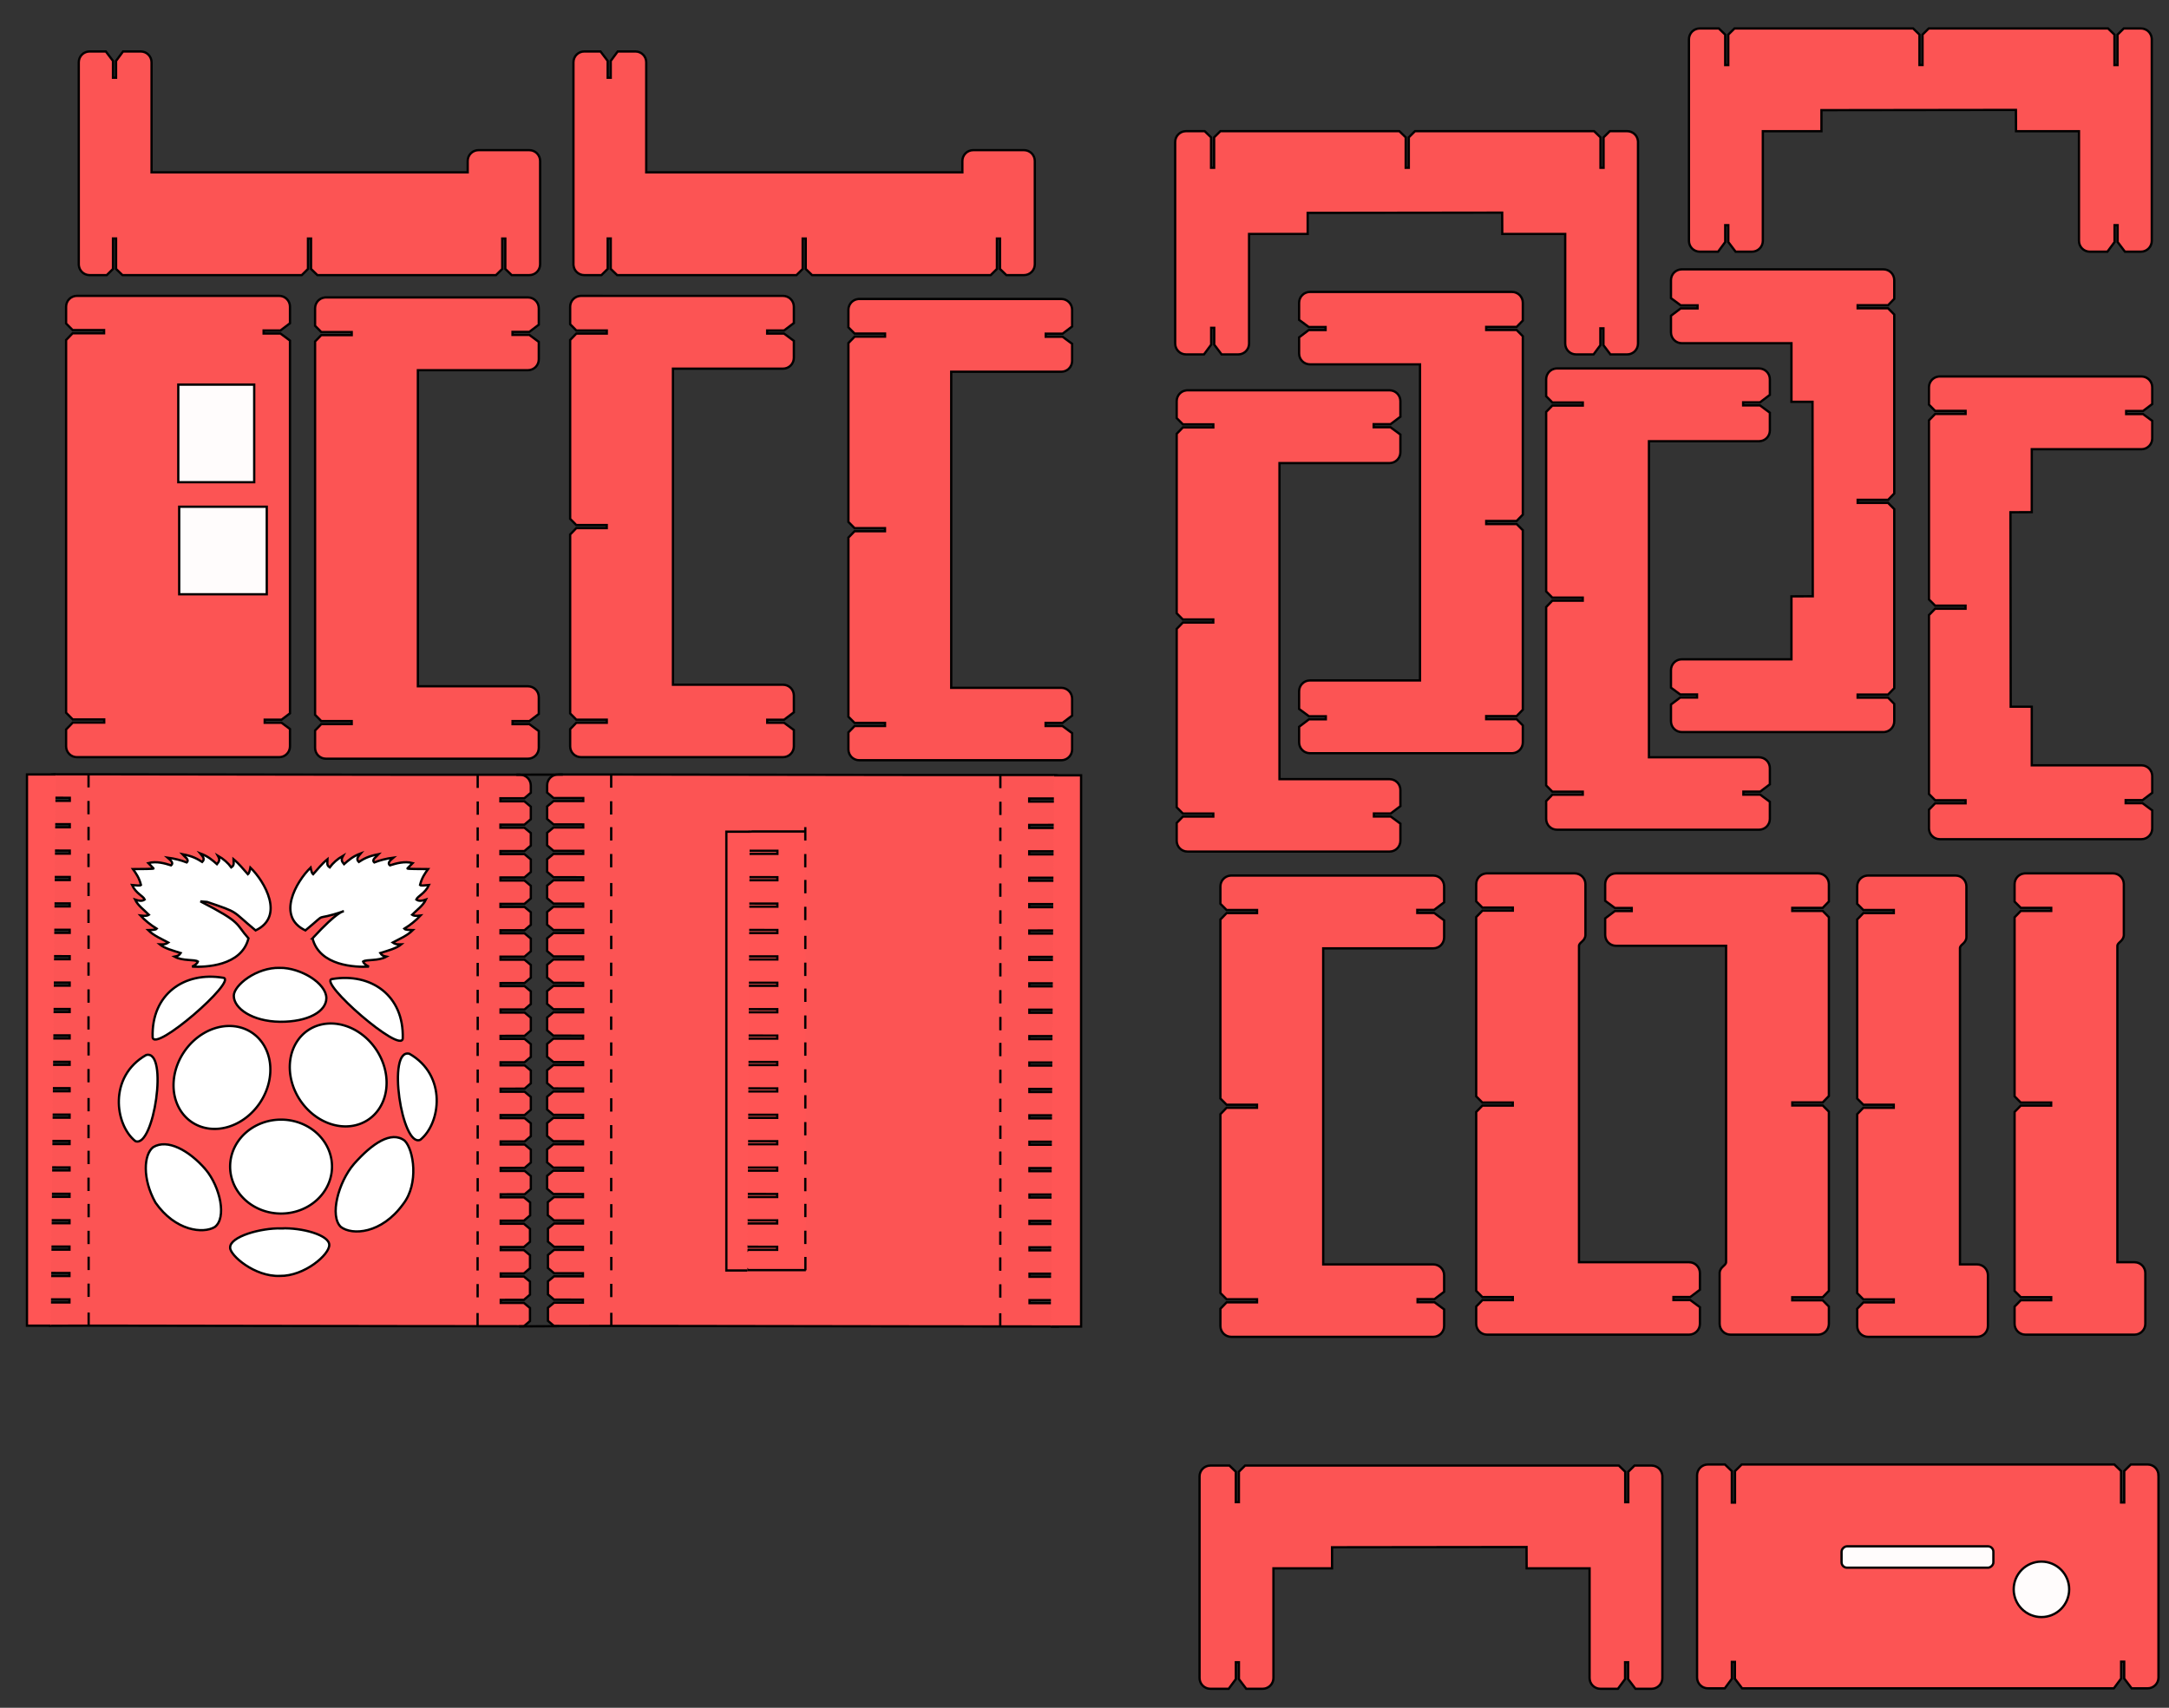 <?xml version="1.0" encoding="UTF-8" standalone="no"?>
<!-- Created with Inkscape (http://www.inkscape.org/) -->

<svg
   xmlns:dc="http://purl.org/dc/elements/1.1/"
   xmlns:cc="http://creativecommons.org/ns#"
   xmlns:rdf="http://www.w3.org/1999/02/22-rdf-syntax-ns#"
   xmlns:svg="http://www.w3.org/2000/svg"
   xmlns="http://www.w3.org/2000/svg"
   xmlns:sodipodi="http://sodipodi.sourceforge.net/DTD/sodipodi-0.dtd"
   xmlns:inkscape="http://www.inkscape.org/namespaces/inkscape"
   width="400mm"
   height="315mm"
   viewBox="0 0 1417.323 1116.142"
   id="svg6513"
   version="1.1"
   inkscape:version="0.91 r"
   sodipodi:docname="rpi-paper-case.svg">
  <rect x="0" y="0" width="1417.323" height="1116.142" fill="#333333" stroke="none"/>
  <defs
     id="defs6515" />
  <sodipodi:namedview
     id="base"
     pagecolor="#ffffff"
     bordercolor="#666666"
     borderopacity="1.0"
     inkscape:pageopacity="0.0"
     inkscape:pageshadow="2"
     inkscape:zoom="0.7"
     inkscape:cx="524.00817"
     inkscape:cy="439.56825"
     inkscape:document-units="px"
     inkscape:current-layer="layer1"
     showgrid="false"
     inkscape:window-width="1920"
     inkscape:window-height="1031"
     inkscape:window-x="0"
     inkscape:window-y="0"
     inkscape:window-maximized="1" />
  <g
     inkscape:label="Layer 1"
     inkscape:groupmode="layer"
     id="layer1"
     transform="translate(0,63.78)">
    <path
       style="display:inline;opacity:0.99;fill:#ff5555;fill-opacity:0.992;stroke:#000000;stroke-width:1.5;stroke-linecap:butt;stroke-miterlimit:4;stroke-dasharray:none;stroke-dashoffset:0"
       d="m 264.037,802.925 78.304,0.074 3.975,-3.398 0,-8.529 -3.977,-3.314 -15.121,0 0,-1.998 15.117,-0.014 3.98,-3.404 0,-8.52 -3.988,-3.324 -15.119,0 0,-1.998 15.116,-0.014 3.992,-3.412 0,-8.502 -3.994,-3.328 -15.121,0 0,-1.998 15.117,-0.014 3.998,-3.418 0,-8.469 -4.021,-3.352 -15.121,0 0,-1.998 15.215,-0.016 4.025,-3.441 0,-8.443 -4.027,-3.356 -15.219,0 0,-1.998 15.67,-0.016 4.031,-3.447 0,-8.436 -4.039,-3.365 -15.674,0 0,-1.998 15.67,-0.014 4.043,-3.455 0,-8.416 -4.045,-3.371 -15.674,0 0,-1.998 15.67,-0.014 4.049,-3.463 0,-8.381 -4.072,-3.393 -15.674,0 0,-1.998 15.67,-0.014 4.076,-3.486 0,-8.357 -4.078,-3.398 -15.674,0 0,-1.998 15.668,-0.014 4.084,-3.49 0,-8.35 -4.09,-3.408 -15.674,0 0,-1.998 15.67,-0.016 4.094,-3.5 0,-8.326 -4.096,-3.414 -15.674,0 0,-1.998 15.67,-0.016 4.1,-3.506 0,-8.316 -4.105,-3.422 -15.672,0 0,-1.998 15.668,-0.014 4.109,-3.512 0,-8.305 -4.111,-3.426 -15.674,0 0,-1.998 15.67,-0.014 4.115,-3.519 0,-8.295 -4.121,-3.434 -15.674,0 0,-1.998 15.67,-0.014 4.125,-3.529 0,-8.271 -4.129,-3.441 -15.672,0 0,-1.998 15.668,-0.016 4.133,-3.533 0,-8.24 -4.156,-3.463 -15.672,0 0,-1.998 15.668,-0.014 4.16,-3.557 0,-8.217 -4.162,-3.469 -15.674,0 0,-1.998 15.67,-0.014 4.166,-3.562 0,-8.209 -4.172,-3.477 -15.674,0 0,-1.998 15.67,-0.014 4.176,-3.57 0,-8.189 -4.18,-3.482 -15.672,0 0,-1.998 15.668,-0.014 4.184,-3.576 0,-8.178 -4.191,-3.492 -15.674,0 0,-1.998 15.67,-0.014 4.195,-3.588 0,-4.695 c 0,-3.926 -3.162,-7.086 -7.088,-7.086 l 0,0.01 -75.651,0 -206.266,-0.311 -22.776,0 0,-0.01 c -3.926,0 -5.549,3.474 -7.088,7.086 l 0,4.695 4.195,3.588 13.42,0.014 0,1.998 -13.424,0 -4.191,3.492 0,8.178 4.184,3.576 13.418,0.014 0,1.998 -13.422,0 -4.18,3.482 0,8.189 4.176,3.57 13.42,0.014 0,1.998 -13.424,0 -4.172,3.477 0,8.209 4.166,3.562 13.42,0.014 0,1.998 -13.424,0 -4.162,3.469 0,8.217 4.16,3.557 13.418,0.014 0,1.998 -13.422,0 -4.156,3.463 0,8.24 4.133,3.533 13.418,0.016 0,1.998 -13.422,0 -4.129,3.441 0,8.271 4.125,3.529 13.42,0.014 0,1.998 -13.424,0 -4.121,3.434 0,8.295 4.115,3.519 13.42,0.014 0,1.998 -13.424,0 -4.111,3.426 0,8.305 4.109,3.512 13.418,0.014 0,1.998 -13.422,0 -4.105,3.422 0,8.316 4.1,3.506 13.42,0.016 0,1.998 -13.424,0 -4.096,3.414 0,8.326 4.094,3.5 13.42,0.016 0,1.998 -13.424,0 -4.09,3.408 0,8.35 4.084,3.49 13.418,0.014 0,1.998 -13.424,0 -4.078,3.398 0,8.357 4.076,3.486 13.42,0.014 0,1.998 -13.424,0 -4.072,3.393 0,8.381 4.049,3.463 13.42,0.014 0,1.998 -13.424,0 -4.045,3.371 0,8.416 4.043,3.455 13.42,0.014 0,1.998 -13.424,0 -4.039,3.365 0,8.436 4.031,3.447 13.42,0.016 0,1.998 -12.969,0 -4.027,3.356 0,8.443 4.025,3.441 12.965,0.016 0,1.998 -12.871,0 -4.021,3.352 0,8.469 3.998,3.418 12.867,0.014 0,1.998 -12.871,0 -3.994,3.328 0,8.502 3.992,3.412 12.866,0.014 0,1.998 -12.869,0 -3.988,3.324 0,8.52 3.98,3.404 12.867,0.014 0,1.998 -12.871,0 -3.977,3.314 0,8.529 3.975,3.398 25.429,-0.074 z"
       id="rect4459-0-1-1-4-2"
       inkscape:connector-curvature="0"
       sodipodi:nodetypes="cccccccccccccccccccccccccccccccccccccccccccccccccccccccccccccccccccccccccccccccccccccccccccccccccccccccccccccccccccccccccccsccccccscccccccccccccccccccccccccccccccccccccccccccccccccccccccccccccccccccccccccccccccccccccccccccccccccccccccccccccccccccccccccccc" />
    <path
       inkscape:connector-curvature="0"
       id="path5057-2"
       d="m 57.849,442.14 c 0,8.717 0,8.717 0,8.717"
       style="display:inline;fill:#ff5555;fill-rule:evenodd;stroke:#000000;stroke-width:1.5;stroke-linecap:butt;stroke-linejoin:miter;stroke-opacity:1" />
    <path
       inkscape:connector-curvature="0"
       id="path5057-9-26"
       d="m 57.822,459.697 c 0,8.717 0,8.717 0,8.717"
       style="display:inline;fill:#ff5555;fill-rule:evenodd;stroke:#000000;stroke-width:1.5;stroke-linecap:butt;stroke-linejoin:miter;stroke-opacity:1" />
    <path
       inkscape:connector-curvature="0"
       id="path5057-0-8"
       d="m 57.858,476.641 c 0,8.717 0,8.717 0,8.717"
       style="display:inline;fill:#ff5555;fill-rule:evenodd;stroke:#000000;stroke-width:1.5;stroke-linecap:butt;stroke-linejoin:miter;stroke-opacity:1" />
    <path
       inkscape:connector-curvature="0"
       id="path5057-9-5-9"
       d="m 57.831,494.199 c 0,8.717 0,8.717 0,8.717"
       style="display:inline;fill:#ff5555;fill-rule:evenodd;stroke:#000000;stroke-width:1.5;stroke-linecap:butt;stroke-linejoin:miter;stroke-opacity:1" />
    <path
       inkscape:connector-curvature="0"
       id="path5057-6-95"
       d="m 57.863,513.141 c 0,8.717 0,8.717 0,8.717"
       style="display:inline;fill:#ff5555;fill-rule:evenodd;stroke:#000000;stroke-width:1.5;stroke-linecap:butt;stroke-linejoin:miter;stroke-opacity:1" />
    <path
       inkscape:connector-curvature="0"
       id="path5057-9-53-07"
       d="m 57.836,530.698 c 0,8.717 0,8.717 0,8.717"
       style="display:inline;fill:#ff5555;fill-rule:evenodd;stroke:#000000;stroke-width:1.5;stroke-linecap:butt;stroke-linejoin:miter;stroke-opacity:1" />
    <path
       inkscape:connector-curvature="0"
       id="path5057-0-9-53"
       d="m 57.871,547.643 c 0,8.717 0,8.717 0,8.717"
       style="display:inline;fill:#ff5555;fill-rule:evenodd;stroke:#000000;stroke-width:1.5;stroke-linecap:butt;stroke-linejoin:miter;stroke-opacity:1" />
    <path
       inkscape:connector-curvature="0"
       id="path5057-9-5-5-4"
       d="m 57.844,565.2 c 0,8.717 0,8.717 0,8.717"
       style="display:inline;fill:#ff5555;fill-rule:evenodd;stroke:#000000;stroke-width:1.5;stroke-linecap:butt;stroke-linejoin:miter;stroke-opacity:1" />
    <path
       inkscape:connector-curvature="0"
       id="path5057-91-9"
       d="m 57.859,582.824 c 0,8.717 0,8.717 0,8.717"
       style="display:inline;fill:#ff5555;fill-rule:evenodd;stroke:#000000;stroke-width:1.5;stroke-linecap:butt;stroke-linejoin:miter;stroke-opacity:1" />
    <path
       inkscape:connector-curvature="0"
       id="path5057-9-1-0"
       d="m 57.832,600.382 c 0,8.717 0,8.717 0,8.717"
       style="display:inline;fill:#ff5555;fill-rule:evenodd;stroke:#000000;stroke-width:1.5;stroke-linecap:butt;stroke-linejoin:miter;stroke-opacity:1" />
    <path
       inkscape:connector-curvature="0"
       id="path5057-0-7-0"
       d="m 57.868,617.326 c 0,8.717 0,8.717 0,8.717"
       style="display:inline;fill:#ff5555;fill-rule:evenodd;stroke:#000000;stroke-width:1.5;stroke-linecap:butt;stroke-linejoin:miter;stroke-opacity:1" />
    <path
       inkscape:connector-curvature="0"
       id="path5057-9-5-7-9"
       d="m 57.841,634.884 c 0,8.717 0,8.717 0,8.717"
       style="display:inline;fill:#ff5555;fill-rule:evenodd;stroke:#000000;stroke-width:1.5;stroke-linecap:butt;stroke-linejoin:miter;stroke-opacity:1" />
    <path
       inkscape:connector-curvature="0"
       id="path5057-6-0-6"
       d="m 57.873,653.825 c 0,8.717 0,8.717 0,8.717"
       style="display:inline;fill:#ff5555;fill-rule:evenodd;stroke:#000000;stroke-width:1.5;stroke-linecap:butt;stroke-linejoin:miter;stroke-opacity:1" />
    <path
       inkscape:connector-curvature="0"
       id="path5057-9-53-2-9"
       d="m 57.846,671.383 c 0,8.717 0,8.717 0,8.717"
       style="display:inline;fill:#ff5555;fill-rule:evenodd;stroke:#000000;stroke-width:1.5;stroke-linecap:butt;stroke-linejoin:miter;stroke-opacity:1" />
    <path
       inkscape:connector-curvature="0"
       id="path5057-0-9-5-2"
       d="m 57.881,688.327 c 0,8.717 0,8.717 0,8.717"
       style="display:inline;fill:#ff5555;fill-rule:evenodd;stroke:#000000;stroke-width:1.5;stroke-linecap:butt;stroke-linejoin:miter;stroke-opacity:1" />
    <path
       inkscape:connector-curvature="0"
       id="path5057-9-5-5-7-4"
       d="m 57.854,705.885 c 0,8.717 0,8.717 0,8.717"
       style="display:inline;fill:#ff5555;fill-rule:evenodd;stroke:#000000;stroke-width:1.5;stroke-linecap:butt;stroke-linejoin:miter;stroke-opacity:1" />
    <path
       inkscape:connector-curvature="0"
       id="path5057-5-7"
       d="m 57.908,723.048 c 0,8.717 0,8.717 0,8.717"
       style="display:inline;fill:#ff5555;fill-rule:evenodd;stroke:#000000;stroke-width:1.5;stroke-linecap:butt;stroke-linejoin:miter;stroke-opacity:1" />
    <path
       inkscape:connector-curvature="0"
       id="path5057-9-7-51"
       d="m 57.881,740.605 c 0,8.717 0,8.717 0,8.717"
       style="display:inline;fill:#ff5555;fill-rule:evenodd;stroke:#000000;stroke-width:1.5;stroke-linecap:butt;stroke-linejoin:miter;stroke-opacity:1" />
    <path
       inkscape:connector-curvature="0"
       id="path5057-0-4-0"
       d="m 57.917,757.55 c 0,8.717 0,8.717 0,8.717"
       style="display:inline;fill:#ff5555;fill-rule:evenodd;stroke:#000000;stroke-width:1.5;stroke-linecap:butt;stroke-linejoin:miter;stroke-opacity:1" />
    <path
       inkscape:connector-curvature="0"
       id="path5057-9-5-79-2"
       d="m 57.89,775.107 c 0,8.717 0,8.717 0,8.717"
       style="display:inline;fill:#ff5555;fill-rule:evenodd;stroke:#000000;stroke-width:1.5;stroke-linecap:butt;stroke-linejoin:miter;stroke-opacity:1" />
    <path
       inkscape:connector-curvature="0"
       id="path5057-6-1-8"
       d="m 57.922,794.049 c 0,8.717 0,8.717 0,8.717"
       style="display:inline;fill:#ff5555;fill-rule:evenodd;stroke:#000000;stroke-width:1.5;stroke-linecap:butt;stroke-linejoin:miter;stroke-opacity:1" />
    <path
       inkscape:connector-curvature="0"
       id="path5057-8-0"
       d="m 312.144,442.45 c 0,8.717 0,8.717 0,8.717"
       style="display:inline;fill:#ff5555;fill-rule:evenodd;stroke:#000000;stroke-width:1.5;stroke-linecap:butt;stroke-linejoin:miter;stroke-opacity:1" />
    <path
       inkscape:connector-curvature="0"
       id="path5057-9-2-0"
       d="m 312.171,460.008 c 0,8.717 0,8.717 0,8.717"
       style="display:inline;fill:#ff5555;fill-rule:evenodd;stroke:#000000;stroke-width:1.5;stroke-linecap:butt;stroke-linejoin:miter;stroke-opacity:1" />
    <path
       inkscape:connector-curvature="0"
       id="path5057-0-2-9"
       d="m 312.135,476.952 c 0,8.717 0,8.717 0,8.717"
       style="display:inline;fill:#ff5555;fill-rule:evenodd;stroke:#000000;stroke-width:1.5;stroke-linecap:butt;stroke-linejoin:miter;stroke-opacity:1" />
    <path
       inkscape:connector-curvature="0"
       id="path5057-9-5-71-5"
       d="m 312.162,494.51 c 0,8.717 0,8.717 0,8.717"
       style="display:inline;fill:#ff5555;fill-rule:evenodd;stroke:#000000;stroke-width:1.5;stroke-linecap:butt;stroke-linejoin:miter;stroke-opacity:1" />
    <path
       inkscape:connector-curvature="0"
       id="path5057-6-9-2"
       d="m 312.13,513.452 c 0,8.717 0,8.717 0,8.717"
       style="display:inline;fill:#ff5555;fill-rule:evenodd;stroke:#000000;stroke-width:1.5;stroke-linecap:butt;stroke-linejoin:miter;stroke-opacity:1" />
    <path
       inkscape:connector-curvature="0"
       id="path5057-9-53-4-1"
       d="m 312.157,531.009 c 0,8.717 0,8.717 0,8.717"
       style="display:inline;fill:#ff5555;fill-rule:evenodd;stroke:#000000;stroke-width:1.5;stroke-linecap:butt;stroke-linejoin:miter;stroke-opacity:1" />
    <path
       inkscape:connector-curvature="0"
       id="path5057-0-9-9-0"
       d="m 312.121,547.953 c 0,8.717 0,8.717 0,8.717"
       style="display:inline;fill:#ff5555;fill-rule:evenodd;stroke:#000000;stroke-width:1.5;stroke-linecap:butt;stroke-linejoin:miter;stroke-opacity:1" />
    <path
       inkscape:connector-curvature="0"
       id="path5057-9-5-5-3-0"
       d="m 312.148,565.511 c 0,8.717 0,8.717 0,8.717"
       style="display:inline;fill:#ff5555;fill-rule:evenodd;stroke:#000000;stroke-width:1.5;stroke-linecap:butt;stroke-linejoin:miter;stroke-opacity:1" />
    <path
       inkscape:connector-curvature="0"
       id="path5057-91-3-1"
       d="m 312.134,583.135 c 0,8.717 0,8.717 0,8.717"
       style="display:inline;fill:#ff5555;fill-rule:evenodd;stroke:#000000;stroke-width:1.5;stroke-linecap:butt;stroke-linejoin:miter;stroke-opacity:1" />
    <path
       inkscape:connector-curvature="0"
       id="path5057-9-1-1-9"
       d="m 312.161,600.693 c 0,8.717 0,8.717 0,8.717"
       style="display:inline;fill:#ff5555;fill-rule:evenodd;stroke:#000000;stroke-width:1.5;stroke-linecap:butt;stroke-linejoin:miter;stroke-opacity:1" />
    <path
       inkscape:connector-curvature="0"
       id="path5057-0-7-6-0"
       d="m 312.125,617.637 c 0,8.717 0,8.717 0,8.717"
       style="display:inline;fill:#ff5555;fill-rule:evenodd;stroke:#000000;stroke-width:1.5;stroke-linecap:butt;stroke-linejoin:miter;stroke-opacity:1" />
    <path
       inkscape:connector-curvature="0"
       id="path5057-9-5-7-8-9"
       d="m 312.152,635.195 c 0,8.717 0,8.717 0,8.717"
       style="display:inline;fill:#ff5555;fill-rule:evenodd;stroke:#000000;stroke-width:1.5;stroke-linecap:butt;stroke-linejoin:miter;stroke-opacity:1" />
    <path
       inkscape:connector-curvature="0"
       id="path5057-6-0-0-9"
       d="m 312.12,654.136 c 0,8.717 0,8.717 0,8.717"
       style="display:inline;fill:#ff5555;fill-rule:evenodd;stroke:#000000;stroke-width:1.5;stroke-linecap:butt;stroke-linejoin:miter;stroke-opacity:1" />
    <path
       inkscape:connector-curvature="0"
       id="path5057-9-53-2-6-7"
       d="m 312.147,671.694 c 0,8.717 0,8.717 0,8.717"
       style="display:inline;fill:#ff5555;fill-rule:evenodd;stroke:#000000;stroke-width:1.5;stroke-linecap:butt;stroke-linejoin:miter;stroke-opacity:1" />
    <path
       inkscape:connector-curvature="0"
       id="path5057-0-9-5-5-6"
       d="m 312.111,688.638 c 0,8.717 0,8.717 0,8.717"
       style="display:inline;fill:#ff5555;fill-rule:evenodd;stroke:#000000;stroke-width:1.5;stroke-linecap:butt;stroke-linejoin:miter;stroke-opacity:1" />
    <path
       inkscape:connector-curvature="0"
       id="path5057-9-5-5-7-7-4"
       d="m 312.138,706.196 c 0,8.717 0,8.717 0,8.717"
       style="display:inline;fill:#ff5555;fill-rule:evenodd;stroke:#000000;stroke-width:1.5;stroke-linecap:butt;stroke-linejoin:miter;stroke-opacity:1" />
    <path
       inkscape:connector-curvature="0"
       id="path5057-5-0-3"
       d="m 312.084,723.359 c 0,8.717 0,8.717 0,8.717"
       style="display:inline;fill:#ff5555;fill-rule:evenodd;stroke:#000000;stroke-width:1.5;stroke-linecap:butt;stroke-linejoin:miter;stroke-opacity:1" />
    <path
       inkscape:connector-curvature="0"
       id="path5057-9-7-5-6"
       d="m 312.111,740.916 c 0,8.717 0,8.717 0,8.717"
       style="display:inline;fill:#ff5555;fill-rule:evenodd;stroke:#000000;stroke-width:1.5;stroke-linecap:butt;stroke-linejoin:miter;stroke-opacity:1" />
    <path
       inkscape:connector-curvature="0"
       id="path5057-0-4-7-6"
       d="m 312.076,757.861 c 0,8.717 0,8.717 0,8.717"
       style="display:inline;fill:#ff5555;fill-rule:evenodd;stroke:#000000;stroke-width:1.5;stroke-linecap:butt;stroke-linejoin:miter;stroke-opacity:1" />
    <path
       inkscape:connector-curvature="0"
       id="path5057-9-5-79-9-4"
       d="m 312.103,775.418 c 0,8.717 0,8.717 0,8.717"
       style="display:inline;fill:#ff5555;fill-rule:evenodd;stroke:#000000;stroke-width:1.5;stroke-linecap:butt;stroke-linejoin:miter;stroke-opacity:1" />
    <path
       inkscape:connector-curvature="0"
       id="path5057-6-1-6-7"
       d="m 312.071,794.36 c 0,8.717 0,8.717 0,8.717"
       style="display:inline;fill:#ff5555;fill-rule:evenodd;stroke:#000000;stroke-width:1.5;stroke-linecap:butt;stroke-linejoin:miter;stroke-opacity:1" />
    <path
       inkscape:connector-curvature="0"
       id="path4991-7"
       d="m 33.179,802.63 -15.556,0 0,-360.263 18.738,0"
       style="display:inline;fill:#ff5555;fill-rule:evenodd;stroke:#000000;stroke-width:1.5;stroke-linecap:butt;stroke-linejoin:miter;stroke-opacity:1" />
    <g
       style="display:inline;fill:#ffffff;stroke:#000000;stroke-width:1.11"
       transform="matrix(-1.351,0,0,-1.351,-3080.098,2197.186)"
       id="g5254">
      <path
         sodipodi:nodetypes="cccccccccccccccccccccccccccccccccc"
         style="fill:#ffffff;stroke:#000000;stroke-width:1.11"
         inkscape:connector-curvature="0"
         d="m -2376.793,1237.507 c -20.567,-10.604 -16.702,-10.576 -23.252,-17.882 3.354,-13.445 20.854,-14.059 27.253,-13.681 -1.31,0.61 -2.403,1.34 -2.791,2.463 1.606,1.141 7.299,0.12 11.274,2.353 -1.527,0.316 -2.241,0.624 -2.955,1.751 3.755,1.198 7.8,2.23 10.179,4.214 -1.284,-0.016 -2.482,-0.287 -4.159,0.876 3.364,1.813 6.953,3.249 9.741,6.02 -1.739,0.043 -3.614,0.017 -4.159,0.657 3.078,1.907 5.676,4.028 7.826,6.348 -2.434,-0.294 -3.461,-0.041 -4.05,0.383 2.327,2.384 5.272,4.396 6.676,7.333 -1.807,-0.623 -3.46,-0.861 -4.652,0.055 0.791,1.784 4.179,2.836 6.129,7.005 -1.902,-0.184 -3.92,-0.415 -4.323,0 0.883,3.597 2.398,5.62 3.884,7.715 -4.071,0.061 -10.24,-0.016 -9.96,0.329 l 2.517,2.572 c -3.977,1.071 -8.046,-0.172 -11,-1.095 -1.326,1.047 0.023,2.37 1.642,3.721 -3.38,-0.451 -6.434,-1.228 -9.194,-2.299 -1.475,1.332 0.958,2.663 2.134,3.995 -5.221,-0.991 -7.433,-2.382 -9.632,-3.776 -1.595,1.529 -0.091,2.828 0.985,4.159 -3.937,-1.458 -5.965,-3.341 -8.1,-5.199 -0.724,0.977 -1.839,1.693 -0.493,4.05 -2.795,-1.611 -4.9,-3.51 -6.458,-5.637 -1.729,1.101 -1.03,2.607 -1.04,3.995 -2.905,-2.363 -4.748,-4.878 -7.005,-7.333 -0.455,0.331 -0.853,1.454 -1.204,3.229 -6.93,-6.723 -16.723,-23.658 -2.517,-30.372 12.09,9.971 7.467,8.335 23.467,13.772 z"
         id="path5142" />
      <path
         sodipodi:nodetypes="ccccccccccccccccccccccccccccccccc"
         style="fill:#ffffff;stroke:#000000;stroke-width:1.11"
         inkscape:connector-curvature="0"
         d="m -2431.028,1219.625 c -3.354,-13.445 -20.855,-14.059 -27.253,-13.681 1.31,0.61 2.403,1.34 2.791,2.463 -1.606,1.141 -7.299,0.12 -11.274,2.353 1.527,0.316 2.241,0.624 2.955,1.751 -3.755,1.198 -7.8,2.23 -10.179,4.214 1.284,-0.016 2.482,-0.287 4.159,0.876 -3.364,1.813 -6.953,3.249 -9.741,6.02 1.739,0.043 3.614,0.017 4.159,0.657 -3.078,1.907 -5.676,4.028 -7.826,6.348 2.434,-0.294 3.461,-0.041 4.05,0.383 -2.327,2.384 -5.272,4.396 -6.676,7.333 1.807,-0.623 3.46,-0.861 4.652,0.055 -0.791,1.784 -4.179,2.836 -6.129,7.005 1.902,-0.184 3.92,-0.415 4.323,0 -0.885,3.599 -2.4,5.621 -3.885,7.716 4.071,0.061 10.24,-0.016 9.96,0.328 l -2.517,2.572 c 3.977,1.071 8.046,-0.172 11,-1.095 1.326,1.047 -0.023,2.37 -1.642,3.721 3.38,-0.451 6.434,-1.228 9.194,-2.299 1.475,1.332 -0.958,2.663 -2.134,3.995 5.221,-0.991 7.433,-2.382 9.632,-3.776 1.595,1.529 0.091,2.828 -0.985,4.159 3.937,-1.458 5.965,-3.341 8.1,-5.199 0.724,0.977 1.839,1.693 0.493,4.05 2.795,-1.611 4.9,-3.51 6.458,-5.637 1.73,1.101 1.03,2.607 1.04,3.995 2.905,-2.363 4.748,-4.878 7.005,-7.333 0.455,0.331 0.853,1.453 1.204,3.229 6.93,-6.723 16.723,-23.658 2.517,-30.372 -12.083,9.973 -2.5,3.824 -18.502,9.261 0,0 2.721,0.328 15.054,-13.092 z"
         id="path5144" />
      <path
         style="fill:#ffffff;stroke:#000000;stroke-width:1.11"
         inkscape:connector-curvature="0"
         d="m -2440.443,1109.202 a 24.636,22.718 0 1 1 49.272,0 24.636,22.718 0 1 1 -49.272,0 z"
         id="path5146" />
      <path
         style="fill:#ffffff;stroke:#000000;stroke-width:1.11"
         inkscape:connector-curvature="0"
         d="m -2401.552,1174.098 a 22.096,26.071 34.034 1 1 28.746,-43.501 22.096,26.071 34.034 0 1 -28.746,43.501 z"
         id="path5148" />
      <path
         style="fill:#ffffff;stroke:#000000;stroke-width:1.11"
         inkscape:connector-curvature="0"
         d="m -2429.104,1175.309 a 26.071,22.096 55.966 1 0 -28.746,-43.501 26.071,22.096 55.966 0 0 28.746,43.501 z"
         id="path5150" />
      <path
         style="fill:#ffffff;stroke:#000000;stroke-width:1.11"
         inkscape:connector-curvature="0"
         d="m -2350.533,1163.163 c -11.021,2.954 -3.721,-45.595 5.247,-41.611 9.864,7.934 13.041,31.169 -5.247,41.611 z"
         id="path5152" />
      <path
         style="fill:#ffffff;stroke:#000000;stroke-width:1.11"
         inkscape:connector-curvature="0"
         d="m -2477.898,1163.769 c 11.022,2.953 3.721,-45.598 -5.247,-41.614 -9.864,7.934 -13.041,31.172 5.247,41.614 z"
         id="path5154" />
      <path
         style="fill:#ffffff;stroke:#000000;stroke-width:1.11"
         inkscape:connector-curvature="0"
         d="m -2440.451,1199.923 c -19.02,3.212 -34.846,-8.089 -34.208,-28.713 0.626,-7.907 41.215,27.536 34.208,28.713 z"
         id="path5156" />
      <path
         style="fill:#ffffff;stroke:#000000;stroke-width:1.11"
         inkscape:connector-curvature="0"
         d="m -2387.901,1200.528 c 19.021,3.212 34.846,-8.091 34.208,-28.714 -0.626,-7.906 -41.215,27.536 -34.208,28.714 z"
         id="path5158" />
      <path
         style="fill:#ffffff;stroke:#000000;stroke-width:1.11"
         inkscape:connector-curvature="0"
         d="m -2415.222,1205.338 c 11.352,0.295 22.247,-8.425 22.273,-13.483 0.032,-6.146 -8.975,-12.439 -22.35,-12.598 -13.659,-0.098 -22.374,5.037 -22.418,11.38 -0.05,7.186 12.422,14.813 22.495,14.702 z"
         id="path5160" />
      <path
         style="fill:#ffffff;stroke:#000000;stroke-width:1.11"
         inkscape:connector-curvature="0"
         d="m -2415.915,1079.308 c -9.897,0.432 -23.178,-3.188 -23.204,-7.99 -0.164,-4.663 12.044,-15.199 23.86,-14.995 12.237,-0.528 24.236,10.024 24.079,13.681 0.183,5.363 -14.9,9.549 -24.736,9.303 z"
         id="path5162" />
      <path
         style="fill:#ffffff;stroke:#000000;stroke-width:1.11"
         inkscape:connector-curvature="0"
         d="m -2379.359,1107.767 c -7.046,-8.489 -10.259,-23.404 -4.378,-27.801 5.563,-3.356 19.073,-1.974 28.676,11.821 6.476,11.576 5.642,23.355 1.095,26.816 -6.8,4.142 -17.306,-1.453 -25.393,-10.836 z"
         id="path5164" />
      <path
         style="fill:#ffffff;stroke:#000000;stroke-width:1.11"
         inkscape:connector-curvature="0"
         d="m -2451.061,1110.458 c 7.624,-8.93 11.869,-25.218 6.308,-30.463 -5.318,-4.075 -19.593,-3.506 -30.138,11.126 -7.657,9.827 -5.091,26.238 -0.718,30.596 6.497,5.025 15.824,-1.406 24.548,-11.257 z"
         id="path5166" />
    </g>
    <path
       style="opacity:0.99;fill:#ff5555;fill-opacity:0.992;stroke:#000000;stroke-width:1.5;stroke-linecap:butt;stroke-miterlimit:4;stroke-dasharray:none;stroke-dashoffset:0"
       d="m 605.567,803.087 86.054,0.074 3.975,-3.398 0,-8.529 -3.977,-3.314 -18.871,0 0,-1.998 18.867,-0.014 3.98,-3.404 0,-8.52 -3.988,-3.324 -18.869,0 0,-1.998 18.866,-0.014 3.992,-3.412 0,-8.502 -3.994,-3.328 -18.871,0 0,-1.998 18.867,-0.014 3.998,-3.418 0,-8.469 -4.021,-3.352 -18.871,0 0,-1.998 18.965,-0.016 4.025,-3.441 0,-8.443 -4.027,-3.356 -18.969,0 0,-1.998 19.42,-0.016 4.031,-3.447 0,-8.436 -4.039,-3.365 -19.424,0 0,-1.998 19.42,-0.014 4.043,-3.455 0,-8.416 -4.045,-3.371 -19.424,0 0,-1.998 19.42,-0.014 4.049,-3.463 0,-8.381 -4.072,-3.393 -19.424,0 0,-1.998 19.42,-0.014 4.076,-3.486 0,-8.357 -4.078,-3.398 -19.424,0 0,-1.998 19.418,-0.014 4.084,-3.49 0,-8.35 -4.09,-3.408 -19.424,0 0,-1.998 19.42,-0.016 4.094,-3.5 0,-8.326 -4.096,-3.414 -19.424,0 0,-1.998 19.42,-0.016 4.1,-3.506 0,-8.316 -4.105,-3.422 -19.422,0 0,-1.998 19.418,-0.014 4.109,-3.512 0,-8.305 -4.111,-3.426 -19.424,0 0,-1.998 19.42,-0.014 4.115,-3.519 0,-8.295 -4.121,-3.434 -19.424,0 0,-1.998 19.42,-0.014 4.125,-3.529 0,-8.271 -4.129,-3.441 -19.422,0 0,-1.998 19.418,-0.016 4.133,-3.533 0,-8.24 -4.156,-3.463 -19.422,0 0,-1.998 19.418,-0.014 4.16,-3.557 0,-8.217 -4.162,-3.469 -19.424,0 0,-1.998 19.42,-0.014 4.166,-3.562 0,-8.209 -4.172,-3.477 -19.424,0 0,-1.998 19.42,-0.014 4.176,-3.57 0,-8.189 -4.18,-3.482 -19.422,0 0,-1.998 19.418,-0.014 4.184,-3.576 0,-8.178 -4.191,-3.492 -19.424,0 0,-1.998 19.42,-0.014 4.195,-3.588 0,-4.695 c 0,-3.926 -3.162,-7.086 -7.088,-7.086 l 0,0.01 -83.401,0 -206.266,-0.311 -34.776,0 0,-0.01 c -3.926,0 -7.088,3.16 -7.088,7.086 l 0,4.695 4.195,3.588 19.42,0.014 0,1.998 -19.424,0 -4.191,3.492 0,8.178 4.184,3.576 19.418,0.014 0,1.998 -19.422,0 -4.18,3.482 0,8.189 4.176,3.57 19.42,0.014 0,1.998 -19.424,0 -4.172,3.477 0,8.209 4.166,3.562 19.42,0.014 0,1.998 -19.424,0 -4.162,3.469 0,8.217 4.16,3.557 19.418,0.014 0,1.998 -19.422,0 -4.156,3.463 0,8.24 4.133,3.533 19.418,0.016 0,1.998 -19.422,0 -4.129,3.441 0,8.271 4.125,3.529 19.42,0.014 0,1.998 -19.424,0 -4.121,3.434 0,8.295 4.115,3.519 19.42,0.014 0,1.998 -19.424,0 -4.111,3.426 0,8.305 4.109,3.512 19.418,0.014 0,1.998 -19.422,0 -4.105,3.422 0,8.316 4.1,3.506 19.42,0.016 0,1.998 -19.424,0 -4.096,3.414 0,8.326 4.094,3.5 19.42,0.016 0,1.998 -19.424,0 -4.09,3.408 0,8.35 4.084,3.49 19.418,0.014 0,1.998 -19.424,0 -4.078,3.398 0,8.357 4.076,3.486 19.42,0.014 0,1.998 -19.424,0 -4.072,3.393 0,8.381 4.049,3.463 19.42,0.014 0,1.998 -19.424,0 -4.045,3.371 0,8.416 4.043,3.455 19.42,0.014 0,1.998 -19.424,0 -4.039,3.365 0,8.436 4.031,3.447 19.42,0.016 0,1.998 -18.969,0 -4.027,3.356 0,8.443 4.025,3.441 18.965,0.016 0,1.998 -18.871,0 -4.021,3.352 0,8.469 3.998,3.418 18.867,0.014 0,1.998 -18.871,0 -3.994,3.328 0,8.502 3.992,3.412 18.866,0.014 0,1.998 -18.869,0 -3.988,3.324 0,8.52 3.98,3.404 18.867,0.014 0,1.998 -18.871,0 -3.977,3.314 0,8.529 3.975,3.398 37.429,-0.074 z"
       id="rect4459-0-1-1-4"
       inkscape:connector-curvature="0"
       sodipodi:nodetypes="cccccccccccccccccccccccccccccccccccccccccccccccccccccccccccccccccccccccccccccccccccccccccccccccccccccccccccccccccccccccccccsccccccscccccccccccccccccccccccccccccccccccccccccccccccccccccccccccccccccccccccccccccccccccccccccccccccccccccccccccccccccccccccccccc" />
    <path
       inkscape:connector-curvature="0"
       id="path5057"
       d="m 399.378,442.302 c 0,8.717 0,8.717 0,8.717"
       style="fill:#ff5555;fill-rule:evenodd;stroke:#000000;stroke-width:1.5;stroke-linecap:butt;stroke-linejoin:miter;stroke-opacity:1" />
    <path
       inkscape:connector-curvature="0"
       id="path5057-9"
       d="m 399.351,459.859 c 0,8.717 0,8.717 0,8.717"
       style="fill:#ff5555;fill-rule:evenodd;stroke:#000000;stroke-width:1.5;stroke-linecap:butt;stroke-linejoin:miter;stroke-opacity:1" />
    <path
       inkscape:connector-curvature="0"
       id="path5057-0"
       d="m 399.387,476.804 c 0,8.717 0,8.717 0,8.717"
       style="fill:#ff5555;fill-rule:evenodd;stroke:#000000;stroke-width:1.5;stroke-linecap:butt;stroke-linejoin:miter;stroke-opacity:1" />
    <path
       inkscape:connector-curvature="0"
       id="path5057-9-5"
       d="m 399.36,494.361 c 0,8.717 0,8.717 0,8.717"
       style="fill:#ff5555;fill-rule:evenodd;stroke:#000000;stroke-width:1.5;stroke-linecap:butt;stroke-linejoin:miter;stroke-opacity:1" />
    <path
       inkscape:connector-curvature="0"
       id="path5057-6"
       d="m 399.392,513.303 c 0,8.717 0,8.717 0,8.717"
       style="fill:#ff5555;fill-rule:evenodd;stroke:#000000;stroke-width:1.5;stroke-linecap:butt;stroke-linejoin:miter;stroke-opacity:1" />
    <path
       inkscape:connector-curvature="0"
       id="path5057-9-53"
       d="m 399.365,530.86 c 0,8.717 0,8.717 0,8.717"
       style="fill:#ff5555;fill-rule:evenodd;stroke:#000000;stroke-width:1.5;stroke-linecap:butt;stroke-linejoin:miter;stroke-opacity:1" />
    <path
       inkscape:connector-curvature="0"
       id="path5057-0-9"
       d="m 399.401,547.805 c 0,8.717 0,8.717 0,8.717"
       style="fill:#ff5555;fill-rule:evenodd;stroke:#000000;stroke-width:1.5;stroke-linecap:butt;stroke-linejoin:miter;stroke-opacity:1" />
    <path
       inkscape:connector-curvature="0"
       id="path5057-9-5-5"
       d="m 399.374,565.362 c 0,8.717 0,8.717 0,8.717"
       style="fill:#ff5555;fill-rule:evenodd;stroke:#000000;stroke-width:1.5;stroke-linecap:butt;stroke-linejoin:miter;stroke-opacity:1" />
    <path
       inkscape:connector-curvature="0"
       id="path5057-91"
       d="m 399.388,582.986 c 0,8.717 0,8.717 0,8.717"
       style="fill:#ff5555;fill-rule:evenodd;stroke:#000000;stroke-width:1.5;stroke-linecap:butt;stroke-linejoin:miter;stroke-opacity:1" />
    <path
       inkscape:connector-curvature="0"
       id="path5057-9-1"
       d="m 399.361,600.544 c 0,8.717 0,8.717 0,8.717"
       style="fill:#ff5555;fill-rule:evenodd;stroke:#000000;stroke-width:1.5;stroke-linecap:butt;stroke-linejoin:miter;stroke-opacity:1" />
    <path
       inkscape:connector-curvature="0"
       id="path5057-0-7"
       d="m 399.397,617.488 c 0,8.717 0,8.717 0,8.717"
       style="fill:#ff5555;fill-rule:evenodd;stroke:#000000;stroke-width:1.5;stroke-linecap:butt;stroke-linejoin:miter;stroke-opacity:1" />
    <path
       inkscape:connector-curvature="0"
       id="path5057-9-5-7"
       d="m 399.37,635.046 c 0,8.717 0,8.717 0,8.717"
       style="fill:#ff5555;fill-rule:evenodd;stroke:#000000;stroke-width:1.5;stroke-linecap:butt;stroke-linejoin:miter;stroke-opacity:1" />
    <path
       inkscape:connector-curvature="0"
       id="path5057-6-0"
       d="m 399.402,653.988 c 0,8.717 0,8.717 0,8.717"
       style="fill:#ff5555;fill-rule:evenodd;stroke:#000000;stroke-width:1.5;stroke-linecap:butt;stroke-linejoin:miter;stroke-opacity:1" />
    <path
       inkscape:connector-curvature="0"
       id="path5057-9-53-2"
       d="m 399.375,671.545 c 0,8.717 0,8.717 0,8.717"
       style="fill:#ff5555;fill-rule:evenodd;stroke:#000000;stroke-width:1.5;stroke-linecap:butt;stroke-linejoin:miter;stroke-opacity:1" />
    <path
       inkscape:connector-curvature="0"
       id="path5057-0-9-5"
       d="m 399.411,688.489 c 0,8.717 0,8.717 0,8.717"
       style="fill:#ff5555;fill-rule:evenodd;stroke:#000000;stroke-width:1.5;stroke-linecap:butt;stroke-linejoin:miter;stroke-opacity:1" />
    <path
       inkscape:connector-curvature="0"
       id="path5057-9-5-5-7"
       d="m 399.384,706.047 c 0,8.717 0,8.717 0,8.717"
       style="fill:#ff5555;fill-rule:evenodd;stroke:#000000;stroke-width:1.5;stroke-linecap:butt;stroke-linejoin:miter;stroke-opacity:1" />
    <path
       inkscape:connector-curvature="0"
       id="path5057-5"
       d="m 399.437,723.21 c 0,8.717 0,8.717 0,8.717"
       style="fill:#ff5555;fill-rule:evenodd;stroke:#000000;stroke-width:1.5;stroke-linecap:butt;stroke-linejoin:miter;stroke-opacity:1" />
    <path
       inkscape:connector-curvature="0"
       id="path5057-9-7"
       d="m 399.41,740.767 c 0,8.717 0,8.717 0,8.717"
       style="fill:#ff5555;fill-rule:evenodd;stroke:#000000;stroke-width:1.5;stroke-linecap:butt;stroke-linejoin:miter;stroke-opacity:1" />
    <path
       inkscape:connector-curvature="0"
       id="path5057-0-4"
       d="m 399.446,757.712 c 0,8.717 0,8.717 0,8.717"
       style="fill:#ff5555;fill-rule:evenodd;stroke:#000000;stroke-width:1.5;stroke-linecap:butt;stroke-linejoin:miter;stroke-opacity:1" />
    <path
       inkscape:connector-curvature="0"
       id="path5057-9-5-79"
       d="m 399.419,775.269 c 0,8.717 0,8.717 0,8.717"
       style="fill:#ff5555;fill-rule:evenodd;stroke:#000000;stroke-width:1.5;stroke-linecap:butt;stroke-linejoin:miter;stroke-opacity:1" />
    <path
       inkscape:connector-curvature="0"
       id="path5057-6-1"
       d="m 399.451,794.211 c 0,8.717 0,8.717 0,8.717"
       style="fill:#ff5555;fill-rule:evenodd;stroke:#000000;stroke-width:1.5;stroke-linecap:butt;stroke-linejoin:miter;stroke-opacity:1" />
    <path
       inkscape:connector-curvature="0"
       id="path5057-8"
       d="m 653.673,442.613 c 0,8.717 0,8.717 0,8.717"
       style="fill:#ff5555;fill-rule:evenodd;stroke:#000000;stroke-width:1.5;stroke-linecap:butt;stroke-linejoin:miter;stroke-opacity:1" />
    <path
       inkscape:connector-curvature="0"
       id="path5057-9-2"
       d="m 653.7,460.17 c 0,8.717 0,8.717 0,8.717"
       style="fill:#ff5555;fill-rule:evenodd;stroke:#000000;stroke-width:1.5;stroke-linecap:butt;stroke-linejoin:miter;stroke-opacity:1" />
    <path
       inkscape:connector-curvature="0"
       id="path5057-0-2"
       d="m 653.664,477.114 c 0,8.717 0,8.717 0,8.717"
       style="fill:#ff5555;fill-rule:evenodd;stroke:#000000;stroke-width:1.5;stroke-linecap:butt;stroke-linejoin:miter;stroke-opacity:1" />
    <path
       inkscape:connector-curvature="0"
       id="path5057-9-5-71"
       d="m 653.691,494.672 c 0,8.717 0,8.717 0,8.717"
       style="fill:#ff5555;fill-rule:evenodd;stroke:#000000;stroke-width:1.5;stroke-linecap:butt;stroke-linejoin:miter;stroke-opacity:1" />
    <path
       inkscape:connector-curvature="0"
       id="path5057-6-9"
       d="m 653.659,513.614 c 0,8.717 0,8.717 0,8.717"
       style="fill:#ff5555;fill-rule:evenodd;stroke:#000000;stroke-width:1.5;stroke-linecap:butt;stroke-linejoin:miter;stroke-opacity:1" />
    <path
       inkscape:connector-curvature="0"
       id="path5057-9-53-4"
       d="m 653.686,531.171 c 0,8.717 0,8.717 0,8.717"
       style="fill:#ff5555;fill-rule:evenodd;stroke:#000000;stroke-width:1.5;stroke-linecap:butt;stroke-linejoin:miter;stroke-opacity:1" />
    <path
       inkscape:connector-curvature="0"
       id="path5057-0-9-9"
       d="m 653.651,548.116 c 0,8.717 0,8.717 0,8.717"
       style="fill:#ff5555;fill-rule:evenodd;stroke:#000000;stroke-width:1.5;stroke-linecap:butt;stroke-linejoin:miter;stroke-opacity:1" />
    <path
       inkscape:connector-curvature="0"
       id="path5057-9-5-5-3"
       d="m 653.678,565.673 c 0,8.717 0,8.717 0,8.717"
       style="fill:#ff5555;fill-rule:evenodd;stroke:#000000;stroke-width:1.5;stroke-linecap:butt;stroke-linejoin:miter;stroke-opacity:1" />
    <path
       inkscape:connector-curvature="0"
       id="path5057-91-3"
       d="m 653.663,583.297 c 0,8.717 0,8.717 0,8.717"
       style="fill:#ff5555;fill-rule:evenodd;stroke:#000000;stroke-width:1.5;stroke-linecap:butt;stroke-linejoin:miter;stroke-opacity:1" />
    <path
       inkscape:connector-curvature="0"
       id="path5057-9-1-1"
       d="m 653.69,600.855 c 0,8.717 0,8.717 0,8.717"
       style="fill:#ff5555;fill-rule:evenodd;stroke:#000000;stroke-width:1.5;stroke-linecap:butt;stroke-linejoin:miter;stroke-opacity:1" />
    <path
       inkscape:connector-curvature="0"
       id="path5057-0-7-6"
       d="m 653.654,617.799 c 0,8.717 0,8.717 0,8.717"
       style="fill:#ff5555;fill-rule:evenodd;stroke:#000000;stroke-width:1.5;stroke-linecap:butt;stroke-linejoin:miter;stroke-opacity:1" />
    <path
       inkscape:connector-curvature="0"
       id="path5057-9-5-7-8"
       d="m 653.681,635.357 c 0,8.717 0,8.717 0,8.717"
       style="fill:#ff5555;fill-rule:evenodd;stroke:#000000;stroke-width:1.5;stroke-linecap:butt;stroke-linejoin:miter;stroke-opacity:1" />
    <path
       inkscape:connector-curvature="0"
       id="path5057-6-0-0"
       d="m 653.649,654.298 c 0,8.717 0,8.717 0,8.717"
       style="fill:#ff5555;fill-rule:evenodd;stroke:#000000;stroke-width:1.5;stroke-linecap:butt;stroke-linejoin:miter;stroke-opacity:1" />
    <path
       inkscape:connector-curvature="0"
       id="path5057-9-53-2-6"
       d="m 653.676,671.856 c 0,8.717 0,8.717 0,8.717"
       style="fill:#ff5555;fill-rule:evenodd;stroke:#000000;stroke-width:1.5;stroke-linecap:butt;stroke-linejoin:miter;stroke-opacity:1" />
    <path
       inkscape:connector-curvature="0"
       id="path5057-0-9-5-5"
       d="m 653.641,688.8 c 0,8.717 0,8.717 0,8.717"
       style="fill:#ff5555;fill-rule:evenodd;stroke:#000000;stroke-width:1.5;stroke-linecap:butt;stroke-linejoin:miter;stroke-opacity:1" />
    <path
       inkscape:connector-curvature="0"
       id="path5057-9-5-5-7-7"
       d="m 653.668,706.358 c 0,8.717 0,8.717 0,8.717"
       style="fill:#ff5555;fill-rule:evenodd;stroke:#000000;stroke-width:1.5;stroke-linecap:butt;stroke-linejoin:miter;stroke-opacity:1" />
    <path
       inkscape:connector-curvature="0"
       id="path5057-5-0"
       d="m 653.614,723.521 c 0,8.717 0,8.717 0,8.717"
       style="fill:#ff5555;fill-rule:evenodd;stroke:#000000;stroke-width:1.5;stroke-linecap:butt;stroke-linejoin:miter;stroke-opacity:1" />
    <path
       inkscape:connector-curvature="0"
       id="path5057-9-7-5"
       d="m 653.641,741.078 c 0,8.717 0,8.717 0,8.717"
       style="fill:#ff5555;fill-rule:evenodd;stroke:#000000;stroke-width:1.5;stroke-linecap:butt;stroke-linejoin:miter;stroke-opacity:1" />
    <path
       inkscape:connector-curvature="0"
       id="path5057-0-4-7"
       d="m 653.605,758.023 c 0,8.717 0,8.717 0,8.717"
       style="fill:#ff5555;fill-rule:evenodd;stroke:#000000;stroke-width:1.5;stroke-linecap:butt;stroke-linejoin:miter;stroke-opacity:1" />
    <path
       inkscape:connector-curvature="0"
       id="path5057-9-5-79-9"
       d="m 653.632,775.58 c 0,8.717 0,8.717 0,8.717"
       style="fill:#ff5555;fill-rule:evenodd;stroke:#000000;stroke-width:1.5;stroke-linecap:butt;stroke-linejoin:miter;stroke-opacity:1" />
    <path
       inkscape:connector-curvature="0"
       id="path5057-6-1-6"
       d="m 653.6,794.522 c 0,8.717 0,8.717 0,8.717"
       style="fill:#ff5555;fill-rule:evenodd;stroke:#000000;stroke-width:1.5;stroke-linecap:butt;stroke-linejoin:miter;stroke-opacity:1" />
    <g
       transform="matrix(0,1,-1,0,2288.94,2646.521)"
       id="g4962"
       style="fill:#ff5555;stroke:#000000;stroke-width:1.5">
      <path
         style="opacity:0.99;fill:#ff5555;fill-opacity:0.992;stroke:#000000;stroke-width:1.5;stroke-linecap:butt;stroke-miterlimit:4;stroke-dasharray:none;stroke-dashoffset:0"
         d="m -2166.883,1762.698 0,34.776 -0.01,0 c 0,3.926 3.16,7.088 7.086,7.088 l 1.945,0 3.588,-4.195 0.014,-19.42 1.998,0 0,19.424 3.492,4.191 8.178,0 3.576,-4.184 0.014,-19.418 1.998,0 0,19.422 3.482,4.18 8.189,0 3.57,-4.176 0.014,-19.42 1.998,0 0,19.424 3.477,4.172 8.209,0 3.562,-4.166 0.014,-19.42 1.998,0 0,19.424 3.469,4.162 8.217,0 3.557,-4.16 0.014,-19.418 1.998,0 0,19.422 3.463,4.156 8.24,0 3.533,-4.133 0.016,-19.418 1.998,0 0,19.422 3.441,4.129 8.271,0 3.529,-4.125 0.014,-19.42 1.998,0 0,19.424 3.434,4.121 8.295,0 3.519,-4.115 0.014,-19.42 1.998,0 0,19.424 3.426,4.111 8.305,0 3.512,-4.109 0.014,-19.418 1.998,0 0,19.422 3.422,4.105 8.316,0 3.506,-4.1 0.016,-19.42 1.998,0 0,19.424 3.414,4.096 8.326,0 3.5,-4.094 0.016,-19.42 1.998,0 0,19.424 3.408,4.09 8.35,0 3.49,-4.084 0.014,-19.418 1.998,0 0,19.424 3.398,4.078 8.357,0 3.486,-4.076 0.014,-19.42 1.998,0 0,19.424 3.393,4.072 8.381,0 3.463,-4.049 0.014,-19.42 1.998,0 0,19.424 3.371,4.045 8.416,0 3.455,-4.043 0.014,-19.42 1.998,0 0,19.424 3.365,4.039 8.436,0 3.447,-4.031 0.016,-19.42 1.998,0 0,18.969 3.356,4.027 6.443,0 3.441,-4.025 0.016,-37.715"
         id="rect4459-0-1-1"
         inkscape:connector-curvature="0"
         sodipodi:nodetypes="cccsccccccccccccccccccccccccccccccccccccccccccccccccccccccccccccccccccccccccccccccccccccccccccccccccccc" />
      <g
         id="g4943"
         style="fill:#ff5555;stroke:#000000;stroke-width:1.5">
        <path
           style="fill:#ff5555;fill-rule:evenodd;stroke:#000000;stroke-width:1.5;stroke-linecap:butt;stroke-linejoin:miter;stroke-opacity:1"
           d="m -2169.712,1762.712 c 8.717,0 8.717,0 8.717,0"
           id="path5057-1"
           inkscape:connector-curvature="0" />
        <path
           style="fill:#ff5555;fill-rule:evenodd;stroke:#000000;stroke-width:1.5;stroke-linecap:butt;stroke-linejoin:miter;stroke-opacity:1"
           d="m -2152.155,1762.739 c 8.717,0 8.717,0 8.717,0"
           id="path5057-9-50"
           inkscape:connector-curvature="0" />
        <path
           style="fill:#ff5555;fill-rule:evenodd;stroke:#000000;stroke-width:1.5;stroke-linecap:butt;stroke-linejoin:miter;stroke-opacity:1"
           d="m -2135.21,1762.703 c 8.717,0 8.717,0 8.717,0"
           id="path5057-0-0"
           inkscape:connector-curvature="0" />
        <path
           style="fill:#ff5555;fill-rule:evenodd;stroke:#000000;stroke-width:1.5;stroke-linecap:butt;stroke-linejoin:miter;stroke-opacity:1"
           d="m -2117.653,1762.73 c 8.717,0 8.717,0 8.717,0"
           id="path5057-9-5-2"
           inkscape:connector-curvature="0" />
        <path
           style="fill:#ff5555;fill-rule:evenodd;stroke:#000000;stroke-width:1.5;stroke-linecap:butt;stroke-linejoin:miter;stroke-opacity:1"
           d="m -2098.711,1762.699 c 8.717,0 8.717,0 8.717,0"
           id="path5057-6-8"
           inkscape:connector-curvature="0" />
        <path
           style="fill:#ff5555;fill-rule:evenodd;stroke:#000000;stroke-width:1.5;stroke-linecap:butt;stroke-linejoin:miter;stroke-opacity:1"
           d="m -2081.153,1762.726 c 8.717,0 8.717,0 8.717,0"
           id="path5057-9-53-0"
           inkscape:connector-curvature="0" />
        <path
           style="fill:#ff5555;fill-rule:evenodd;stroke:#000000;stroke-width:1.5;stroke-linecap:butt;stroke-linejoin:miter;stroke-opacity:1"
           d="m -2064.209,1762.69 c 8.717,0 8.717,0 8.717,0"
           id="path5057-0-9-60"
           inkscape:connector-curvature="0" />
        <path
           style="fill:#ff5555;fill-rule:evenodd;stroke:#000000;stroke-width:1.5;stroke-linecap:butt;stroke-linejoin:miter;stroke-opacity:1"
           d="m -2046.652,1762.717 c 8.717,0 8.717,0 8.717,0"
           id="path5057-9-5-5-0"
           inkscape:connector-curvature="0" />
        <path
           style="fill:#ff5555;fill-rule:evenodd;stroke:#000000;stroke-width:1.5;stroke-linecap:butt;stroke-linejoin:miter;stroke-opacity:1"
           d="m -2029.027,1762.702 c 8.717,0 8.717,0 8.717,0"
           id="path5057-91-59"
           inkscape:connector-curvature="0" />
        <path
           style="fill:#ff5555;fill-rule:evenodd;stroke:#000000;stroke-width:1.5;stroke-linecap:butt;stroke-linejoin:miter;stroke-opacity:1"
           d="m -2011.47,1762.729 c 8.717,0 8.717,0 8.717,0"
           id="path5057-9-1-8"
           inkscape:connector-curvature="0" />
        <path
           style="fill:#ff5555;fill-rule:evenodd;stroke:#000000;stroke-width:1.5;stroke-linecap:butt;stroke-linejoin:miter;stroke-opacity:1"
           d="m -1994.525,1762.693 c 8.717,0 8.717,0 8.717,0"
           id="path5057-0-7-4"
           inkscape:connector-curvature="0" />
        <path
           style="fill:#ff5555;fill-rule:evenodd;stroke:#000000;stroke-width:1.5;stroke-linecap:butt;stroke-linejoin:miter;stroke-opacity:1"
           d="m -1976.968,1762.72 c 8.717,0 8.717,0 8.717,0"
           id="path5057-9-5-7-4"
           inkscape:connector-curvature="0" />
        <path
           style="fill:#ff5555;fill-rule:evenodd;stroke:#000000;stroke-width:1.5;stroke-linecap:butt;stroke-linejoin:miter;stroke-opacity:1"
           d="m -1958.026,1762.689 c 8.717,0 8.717,0 8.717,0"
           id="path5057-6-0-9"
           inkscape:connector-curvature="0" />
        <path
           style="fill:#ff5555;fill-rule:evenodd;stroke:#000000;stroke-width:1.5;stroke-linecap:butt;stroke-linejoin:miter;stroke-opacity:1"
           d="m -1940.469,1762.716 c 8.717,0 8.717,0 8.717,0"
           id="path5057-9-53-2-2"
           inkscape:connector-curvature="0" />
        <path
           style="fill:#ff5555;fill-rule:evenodd;stroke:#000000;stroke-width:1.5;stroke-linecap:butt;stroke-linejoin:miter;stroke-opacity:1"
           d="m -1923.524,1762.68 c 8.717,0 8.717,0 8.717,0"
           id="path5057-0-9-5-4"
           inkscape:connector-curvature="0" />
        <path
           style="fill:#ff5555;fill-rule:evenodd;stroke:#000000;stroke-width:1.5;stroke-linecap:butt;stroke-linejoin:miter;stroke-opacity:1"
           d="m -1905.967,1762.707 c 8.717,0 8.717,0 8.717,0"
           id="path5057-9-5-5-7-8"
           inkscape:connector-curvature="0" />
        <path
           style="fill:#ff5555;fill-rule:evenodd;stroke:#000000;stroke-width:1.5;stroke-linecap:butt;stroke-linejoin:miter;stroke-opacity:1"
           d="m -1888.804,1762.653 c 8.717,0 8.717,0 8.717,0"
           id="path5057-5-3"
           inkscape:connector-curvature="0" />
      </g>
    </g>
    <path
       inkscape:connector-curvature="0"
       id="path4989"
       d="m 488.388,766.553 -13.752,0 0,-286.773 15.252,0"
       style="fill:#ff5555;fill-rule:evenodd;stroke:#000000;stroke-width:1.5;stroke-linecap:butt;stroke-linejoin:miter;stroke-opacity:1" />
    <path
       inkscape:connector-curvature="0"
       id="path4995"
       d="m 688.751,442.941 17.678,0 0,360.262 -19.799,0"
       style="fill:#ff5555;fill-rule:evenodd;stroke:#000000;stroke-width:1.5;stroke-linecap:butt;stroke-linejoin:miter;stroke-opacity:1" />
    <path
       style="fill:#ff5555;fill-rule:evenodd;stroke:#000000;stroke-width:1.5;stroke-linecap:butt;stroke-linejoin:miter;stroke-opacity:1"
       d="m 339.206,803.083 26.39,-0.126"
       id="path7178"
       inkscape:connector-curvature="0" />
    <path
       style="fill:#ff5555;fill-rule:evenodd;stroke:#000000;stroke-width:1.5;stroke-linecap:butt;stroke-linejoin:miter;stroke-opacity:1"
       d="m 337.375,442.521 30.431,-0.063"
       id="path7180"
       inkscape:connector-curvature="0" />
    <path
       style="display:inline;opacity:0.99;fill:#ff5555;fill-opacity:0.992;stroke:#000000;stroke-width:1.5;stroke-linecap:butt;stroke-miterlimit:4;stroke-dasharray:none;stroke-dashoffset:0"
       d="m 50.282,129.574 c -3.926,0 -7.088,3.162 -7.088,7.088 l 0,10.967 4.27,4.314 20.551,0 0,2.078 -20.551,0 -4.27,4.412 c 0.034,67.692 0,174.902 0,243.59 l 4.35,4.395 20.551,0 0,2.078 -20.551,0 -4.35,4.496 0,11.004 c 0,3.926 3.162,7.088 7.088,7.088 l 132.121,0 c 3.926,0 7.086,-3.162 7.086,-7.088 l 0,-11.324 -5.521,-4.084 -11,0 0,-2 11,0 5.521,-4.178 0,-243.596 -6.229,-4.607 -11,0 0,-2 11,0 6.229,-4.713 0,-10.832 c 0,-3.926 -3.16,-7.088 -7.086,-7.088 l -132.121,0 z"
       id="rect4285-9"
       inkscape:connector-curvature="0" />
    <rect
       style="opacity:0.99;fill:#ffffff;fill-opacity:0.992;stroke:#000000;stroke-width:1.5;stroke-linecap:butt;stroke-miterlimit:4;stroke-dasharray:none;stroke-dashoffset:0"
       id="rect3495"
       width="57.218"
       height="57.218"
       x="117.098"
       y="267.397" />
    <rect
       style="opacity:0.99;fill:#ffffff;fill-opacity:0.992;stroke:#000000;stroke-width:1.5;stroke-linecap:butt;stroke-miterlimit:4;stroke-dasharray:none;stroke-dashoffset:0"
       id="rect3499"
       width="63.78"
       height="49.606"
       x="187.599"
       y="-166.107"
       transform="matrix(0,1,-1,0,0,0)" />
    <path
       style="display:inline;opacity:0.99;fill:#ff5555;fill-opacity:0.992;stroke:#000000;stroke-width:1.5;stroke-linecap:butt;stroke-miterlimit:4;stroke-dasharray:none;stroke-dashoffset:0"
       d="m 212.971,130.604 c -0.245,0 -0.488,0.013 -0.727,0.037 -0.478,0.048 -0.94,0.144 -1.385,0.281 -1.555,0.482 -2.878,1.482 -3.768,2.801 -0.254,0.377 -0.474,0.781 -0.652,1.205 -0.179,0.424 -0.318,0.87 -0.412,1.332 -0.094,0.462 -0.143,0.941 -0.143,1.432 l 0,9.391 0,2.051 4.057,4.09 19.881,0 0,2.006 -19.881,0 -4.057,4.186 0,243.971 4.047,4.082 19.881,0 0,2.006 -19.881,0 -4.047,4.176 0,1.951 0,9.388 c 0,3.926 3.16,7.086 7.086,7.086 l 53.002,0 79.006,0 c 3.926,0 7.086,-3.16 7.086,-7.086 l 0,-10.957 -6.137,-4.541 -11,0 0,-2 11,0 6.137,-4.645 0,-11.014 c 0,-3.926 -3.16,-7.088 -7.086,-7.088 l -71.92,0 0,-206.576 71.92,0 c 3.926,0 7.086,-3.16 7.086,-7.086 l 0,-11.416 -6.166,-4.562 -11,0 0,-2 11,0 6.166,-4.668 0,-10.744 c 0,-3.926 -3.16,-7.088 -7.086,-7.088 l -79.006,0 z"
       id="rect4256-7-37"
       inkscape:connector-curvature="0"
       sodipodi:nodetypes="sscsccsccccccccccccccsscssccccccssccssccccccsscs" />
    <path
       style="display:inline;opacity:0.99;fill:#ff5555;fill-opacity:0.992;stroke:#000000;stroke-width:1.5;stroke-linecap:butt;stroke-miterlimit:4;stroke-dasharray:none;stroke-dashoffset:0"
       d="m 379.647,129.594 c -0.245,0 -0.488,0.013 -0.727,0.037 -0.478,0.048 -0.94,0.144 -1.385,0.281 -1.555,0.482 -2.878,1.482 -3.768,2.801 -0.254,0.377 -0.474,0.781 -0.652,1.205 -0.179,0.424 -0.318,0.87 -0.412,1.332 -0.094,0.462 -0.143,0.941 -0.143,1.432 l 0,9.389 0,2.051 4.057,4.09 19.881,0 0,2.006 -19.881,0 -4.057,4.186 0,116.906 4.027,4.062 19.881,0 0,2.008 -19.881,0 -4.027,4.154 0,116.947 4.047,4.082 19.881,0 0,2.006 -19.881,0 -4.047,4.176 0,1.951 0,9.281 c 0,3.926 3.16,7.086 7.086,7.086 l 53.002,0 79.006,0 c 3.926,0 7.086,-3.16 7.086,-7.086 l 0,-10.641 -6.4,-4.734 -11,0 0,-2 11,0 6.4,-4.844 0,-10.938 c 0,-3.926 -3.16,-7.088 -7.086,-7.088 l -71.92,0 0,-206.576 71.92,0 c 3.926,0 7.086,-3.16 7.086,-7.086 l 0,-11.078 -6.438,-4.766 -11,0 0,-2 11,0 6.438,-4.873 0,-10.672 c 0,-3.926 -3.16,-7.088 -7.086,-7.088 l -79.006,0 z"
       id="rect4256-7"
       inkscape:connector-curvature="0"
       sodipodi:nodetypes="sscsccsccccccccccccccccccccsscssccccccssccssccccccsscs" />
    <path
       inkscape:connector-curvature="0"
       style="display:inline;opacity:0.99;fill:#ff5555;fill-opacity:0.992;stroke:#000000;stroke-width:1.5;stroke-linecap:butt;stroke-miterlimit:4;stroke-dasharray:none;stroke-dashoffset:0"
       d="m 561.474,131.614 c -0.245,0 -0.488,0.013 -0.727,0.037 -0.478,0.048 -0.94,0.144 -1.385,0.281 -1.555,0.482 -2.878,1.482 -3.768,2.801 -0.254,0.377 -0.474,0.781 -0.652,1.205 -0.179,0.424 -0.318,0.87 -0.412,1.332 -0.094,0.462 -0.143,0.941 -0.143,1.432 l 0,9.391 0,2.051 4.057,4.09 19.881,0 0,2.006 -19.881,0 -4.057,4.186 0,116.906 4.027,4.062 19.881,0 0,2.008 -19.881,0 -4.027,4.154 0,117.072 4.047,4.082 19.881,0 0,2.006 -19.881,0 -4.047,4.176 0,1.951 0,9.156 c 0,3.926 3.16,7.086 7.086,7.086 l 53.002,0 79.006,0 c 3.926,0 7.086,-3.16 7.086,-7.086 l 0,-10.629 -6.322,-4.678 -11,0 0,-2 11,0 6.322,-4.785 0,-11.064 c 0,-3.926 -3.16,-7.088 -7.086,-7.088 l -71.92,0 0,-206.576 71.92,0 c 3.926,0 7.086,-3.16 7.086,-7.086 l 0,-11.168 -6.234,-4.613 -11,0 0,-2 11,0 6.234,-4.721 0,-10.889 c 0,-3.926 -3.16,-7.088 -7.086,-7.088 l -79.006,0 -53.002,0 z"
       id="rect4256-7-9" />
    <path
       inkscape:connector-curvature="0"
       style="display:inline;opacity:0.99;fill:#ff5555;fill-opacity:0.992;stroke:#000000;stroke-width:1.5;stroke-linecap:butt;stroke-miterlimit:4;stroke-dasharray:none;stroke-dashoffset:0"
       d="m 374.718,108.946 c 0,0.245 0.013,0.488 0.037,0.727 0.048,0.478 0.144,0.94 0.281,1.385 0.482,1.555 1.482,2.878 2.801,3.768 0.377,0.254 0.781,0.474 1.205,0.652 0.424,0.179 0.87,0.318 1.332,0.412 0.462,0.094 0.941,0.143 1.432,0.143 l 9.139,0 2.051,0 4.09,-4.057 0,-19.881 2.006,0 0,19.881 4.186,4.057 117.156,0 4.062,-4.027 0,-19.881 2.008,0 0,19.881 4.154,4.027 116.697,0 4.082,-4.047 0,-19.881 2.006,0 0,19.881 4.176,4.047 1.951,0 9.531,0 c 3.926,0 7.086,-3.16 7.086,-7.086 l 0,-53.002 0,-14.504 c 0,-3.926 -3.16,-7.086 -7.086,-7.086 l -33.156,0 c -3.926,0 -7.088,3.16 -7.088,7.086 l 0,7.418 -206.576,0 0,-71.918 c 0,-3.926 -3.16,-7.086 -7.086,-7.086 l -11.539,0 -4.574,6.184 0,11 -2,0 0,-11 -4.682,-6.184 -10.594,0 c -3.926,0 -7.088,3.16 -7.088,7.086 l 0,79.004 0,53.002 z"
       id="rect4256-7-5" />
    <path
       inkscape:connector-curvature="0"
       style="display:inline;opacity:0.99;fill:#ff5555;fill-opacity:0.992;stroke:#000000;stroke-width:1.5;stroke-linecap:butt;stroke-miterlimit:4;stroke-dasharray:none;stroke-dashoffset:0"
       d="m 51.469,108.946 c 0,0.245 0.013,0.488 0.037,0.727 0.048,0.478 0.144,0.94 0.281,1.385 0.482,1.555 1.482,2.878 2.801,3.768 0.377,0.254 0.781,0.474 1.205,0.652 0.424,0.179 0.87,0.318 1.332,0.412 0.462,0.094 0.941,0.143 1.432,0.143 l 9.139,0 2.051,0 4.09,-4.057 0,-19.881 2.006,0 0,19.881 4.186,4.057 117.156,0 4.062,-4.027 0,-19.881 2.008,0 0,19.881 4.154,4.027 116.697,0 4.082,-4.047 0,-19.881 2.006,0 0,19.881 4.176,4.047 1.951,0 9.531,0 c 3.926,0 7.086,-3.16 7.086,-7.086 l 0,-53.002 0,-14.504 c 0,-3.926 -3.16,-7.086 -7.086,-7.086 l -33.156,0 c -3.926,0 -7.088,3.16 -7.088,7.086 l 0,7.418 -206.576,0 0,-71.918 c 0,-3.926 -3.16,-7.086 -7.086,-7.086 l -11.539,0 -4.574,6.184 0,11 -2,0 0,-11 -4.682,-6.184 -10.594,0 c -3.926,0 -7.088,3.16 -7.088,7.086 l 0,79.004 0,53.002 z"
       id="rect4256-7-5-5" />
    <path
       inkscape:connector-curvature="0"
       style="display:inline;opacity:0.99;fill:#ff5555;fill-opacity:0.992;stroke:#000000;stroke-width:1.5;stroke-linecap:butt;stroke-miterlimit:4;stroke-dasharray:none;stroke-dashoffset:0"
       d="m 804.556,508.448 c -0.245,0 -0.488,0.013 -0.727,0.037 -0.478,0.048 -0.94,0.144 -1.385,0.281 -1.555,0.482 -2.878,1.482 -3.768,2.801 -0.254,0.377 -0.474,0.781 -0.652,1.205 -0.179,0.424 -0.318,0.87 -0.412,1.332 -0.094,0.462 -0.143,0.941 -0.143,1.432 l 0,9.297 0,2.051 4.057,4.09 19.881,0 0,2.006 -19.881,0 -4.057,4.186 0,117 4.027,4.062 19.881,0 0,2.008 -19.881,0 -4.027,4.154 0,116.895 4.047,4.082 19.881,0 0,2.006 -19.881,0 -4.047,4.176 0,1.951 0,9.334 c 0,3.926 3.16,7.086 7.086,7.086 l 53.002,0 79.006,0 c 3.926,0 7.086,-3.16 7.086,-7.086 l 0,-10.863 -6.344,-4.693 -11,0 0,-2 11,0 6.344,-4.801 0,-10.799 c 0,-3.926 -3.16,-7.088 -7.086,-7.088 l -71.92,0 0,-206.576 71.92,0 c 3.926,0 7.086,-3.16 7.086,-7.086 l 0,-11.209 -6.533,-4.834 -11,0 0,-2 11,0 6.533,-4.945 0,-10.402 c 0,-3.926 -3.16,-7.088 -7.086,-7.088 l -79.006,0 -53.002,0 z"
       id="rect4256-7-3" />
    <path
       inkscape:connector-curvature="0"
       style="display:inline;opacity:0.99;fill:#ff5555;fill-opacity:0.992;stroke:#000000;stroke-width:1.5;stroke-linecap:butt;stroke-miterlimit:4;stroke-dasharray:none;stroke-dashoffset:0"
       d="m 971.699,507.02 c -0.245,0 -0.488,0.013 -0.727,0.037 -0.478,0.048 -0.94,0.144 -1.385,0.281 -1.555,0.482 -2.878,1.482 -3.768,2.801 -0.254,0.377 -0.474,0.781 -0.652,1.205 -0.179,0.424 -0.318,0.87 -0.412,1.332 -0.094,0.462 -0.143,0.941 -0.143,1.432 l 0,9.139 0,2.051 4.057,4.09 19.881,0 0,2.006 -19.881,0 -4.057,4.186 0,117.156 4.027,4.062 19.881,0 0,2.008 -19.881,0 -4.027,4.154 0,116.896 4.047,4.082 19.881,0 0,2.006 -19.881,0 -4.047,4.176 0,1.951 0,9.332 c 0,3.926 3.16,7.086 7.086,7.086 l 53.002,0 79.006,0 c 3.926,0 7.086,-3.16 7.086,-7.086 l 0,-10.861 -6.287,-4.65 -11,0 0,-2 11,0 6.287,-4.76 0,-10.885 c 0,-3.926 -3.16,-7.088 -7.086,-7.088 l -71.92,0 0,-206.576 c -0.081,-2.547 3.795,-2.921 4.209,-7.086 l 0,-33.389 c 0,-3.926 -3.16,-7.088 -7.086,-7.088 l -4.209,0 -53.002,0 z"
       id="rect4256-7-3-3" />
    <path
       style="display:inline;opacity:0.99;fill:#ff5555;fill-opacity:0.992;stroke:#000000;stroke-width:1.5;stroke-linecap:butt;stroke-miterlimit:4;stroke-dasharray:none;stroke-dashoffset:0"
       d="m 1220.645,508.449 c -0.245,0 -0.488,0.013 -0.727,0.037 -0.478,0.048 -0.94,0.143 -1.385,0.281 -1.555,0.482 -2.878,1.482 -3.768,2.801 -0.254,0.377 -0.473,0.781 -0.652,1.205 -0.179,0.424 -0.318,0.87 -0.412,1.332 -0.094,0.462 -0.143,0.941 -0.143,1.432 l 0,9.302 0,2.051 4.057,4.09 19.881,0 0,2.006 -19.881,0 -4.057,4.186 0,116.995 4.027,4.062 19.881,0 0,2.008 -19.881,0 -4.027,4.154 0,116.947 4.047,4.082 19.881,0 0,2.006 -19.881,0 -4.047,4.176 0,1.951 0,9.281 c 0,3.926 3.16,7.086 7.086,7.086 l 53.002,0 18.256,0 c 3.926,0 7.086,-3.16 7.086,-7.086 l 0,-33.156 c 0,-3.926 -3.16,-7.088 -7.086,-7.088 l -11.17,0 0,-206.576 c -0.081,-2.547 3.796,-2.921 4.21,-7.086 l 0,-33.39 c 0,-3.926 -3.16,-7.088 -7.086,-7.088 l -4.21,0 z"
       id="rect4256-7-3-3-7"
       inkscape:connector-curvature="0"
       sodipodi:nodetypes="ssccccsccccccccccccccccccccsscsssscccsscs" />
    <path
       style="display:inline;opacity:0.99;fill:#ff5555;fill-opacity:0.992;stroke:#000000;stroke-width:1.5;stroke-linecap:butt;stroke-miterlimit:4;stroke-dasharray:none;stroke-dashoffset:0"
       d="m 1323.503,507.02 c -0.245,0 -0.488,0.013 -0.727,0.037 -0.478,0.048 -0.941,0.143 -1.385,0.281 -1.555,0.482 -2.878,1.482 -3.768,2.801 -0.254,0.377 -0.473,0.781 -0.652,1.205 -0.179,0.424 -0.318,0.87 -0.412,1.332 -0.094,0.462 -0.143,0.941 -0.143,1.432 l 0,9.302 0,2.051 4.057,4.09 19.881,0 0,2.006 -19.881,0 -4.057,4.186 0,116.995 4.027,4.062 19.881,0 0,2.008 -19.881,0 -4.027,4.154 0,116.947 4.047,4.082 19.881,0 0,2.006 -19.881,0 -4.047,4.176 0,1.951 0,9.281 c 0,3.926 3.16,7.086 7.086,7.086 l 53.002,0 18.256,0 c 3.926,0 7.086,-3.16 7.086,-7.086 l 0,-33.156 c 0,-3.926 -3.16,-7.088 -7.086,-7.088 l -11.17,0 0,-206.576 c -0.081,-2.547 3.796,-2.921 4.21,-7.086 l 0,-33.39 c 0,-3.926 -3.16,-7.088 -7.086,-7.088 l -4.21,0 z"
       id="rect4256-7-3-3-7-0"
       inkscape:connector-curvature="0"
       sodipodi:nodetypes="ssccccsccccccccccccccccccccsscsssscccsscs" />
    <path
       inkscape:connector-curvature="0"
       style="display:inline;opacity:0.99;fill:#ff5555;fill-opacity:0.992;stroke:#000000;stroke-width:1.5;stroke-linecap:butt;stroke-miterlimit:4;stroke-dasharray:none;stroke-dashoffset:0"
       d="m 1187.992,808.49 c 0.245,0 0.488,-0.013 0.727,-0.037 0.478,-0.048 0.94,-0.144 1.385,-0.281 1.555,-0.482 2.878,-1.482 3.768,-2.801 0.254,-0.377 0.473,-0.781 0.652,-1.205 0.179,-0.424 0.318,-0.87 0.412,-1.332 0.094,-0.462 0.142,-0.941 0.142,-1.432 l 0,-9.213 0,-2.051 -4.057,-4.09 -19.881,0 0,-2.006 19.881,0 4.057,-4.186 0,-117.084 -4.027,-4.062 -19.881,0 0,-2.008 19.881,0 4.027,-4.154 0,-116.894 -4.047,-4.082 -19.881,0 0,-2.006 19.881,0 4.047,-4.176 0,-1.951 0,-9.334 c 0,-3.926 -3.16,-7.086 -7.086,-7.086 l -53.002,0 -79.006,0 c -3.926,0 -7.086,3.16 -7.086,7.086 l 0,10.844 6.348,4.695 11,0 0,2 -11,0 -6.348,4.807 0,10.81 c 0,3.926 3.16,7.088 7.086,7.088 l 71.92,0 0,206.576 c 0.081,2.547 -3.797,2.921 -4.211,7.086 l 0,33.391 c 0,3.926 3.16,7.088 7.086,7.088 l 4.211,0 53.002,0 z"
       id="rect4256-7-3-3-2" />
    <path
       inkscape:connector-curvature="0"
       style="display:inline;opacity:0.99;fill:#ff5555;fill-opacity:0.992;stroke:#000000;stroke-width:1.5;stroke-linecap:butt;stroke-miterlimit:4;stroke-dasharray:none;stroke-dashoffset:0"
       d="m 775.985,191.305 c -0.245,0 -0.488,0.013 -0.727,0.037 -0.478,0.048 -0.94,0.144 -1.385,0.281 -1.555,0.482 -2.878,1.482 -3.768,2.801 -0.254,0.377 -0.474,0.781 -0.652,1.205 -0.179,0.424 -0.318,0.87 -0.412,1.332 -0.094,0.462 -0.143,0.941 -0.143,1.432 l 0,9.016 0,2.051 4.057,4.09 19.881,0 0,2.006 -19.881,0 -4.057,4.186 0,117.281 4.027,4.062 19.881,0 0,2.008 -19.881,0 -4.027,4.154 0,116.572 4.047,4.082 19.881,0 0,2.006 -19.881,0 -4.047,4.176 0,1.951 0,9.656 c 0,3.926 3.16,7.086 7.086,7.086 l 53.002,0 79.006,0 c 3.926,0 7.086,-3.16 7.086,-7.086 l 0,-11.16 -6.305,-4.668 -11,0 0,-2 11,0 6.305,-4.771 0,-10.557 c 0,-3.926 -3.16,-7.088 -7.086,-7.088 l -71.92,0 0,-206.576 71.92,0 c 3.926,0 7.086,-3.16 7.086,-7.086 l 0,-11.551 -6.457,-4.777 -11,0 0,-2 11,0 6.457,-4.887 0,-10.176 c 0,-3.926 -3.16,-7.088 -7.086,-7.088 l -79.006,0 -53.002,0 z"
       id="rect4256-7-2" />
    <path
       inkscape:connector-curvature="0"
       style="display:inline;opacity:0.99;fill:#ff5555;fill-opacity:0.992;stroke:#000000;stroke-width:1.5;stroke-linecap:butt;stroke-miterlimit:4;stroke-dasharray:none;stroke-dashoffset:0"
       d="m 987.992,428.49 c 0.245,0 0.488,-0.013 0.727,-0.037 0.478,-0.048 0.94,-0.144 1.385,-0.281 1.555,-0.482 2.878,-1.482 3.768,-2.801 0.254,-0.377 0.473,-0.781 0.652,-1.205 0.179,-0.424 0.318,-0.87 0.412,-1.332 0.094,-0.462 0.143,-0.941 0.143,-1.432 l 0,-9.016 0,-2.051 -4.057,-4.09 -19.881,0 0,-2.006 19.881,0 4.057,-4.186 0,-117.281 -4.027,-4.062 -19.881,0 0,-2.008 19.881,0 4.027,-4.154 0,-116.572 -4.047,-4.082 -19.881,0 0,-2.006 19.881,0 4.047,-4.176 0,-1.951 0,-9.656 c 0,-3.926 -3.16,-7.086 -7.086,-7.086 l -53.002,0 -79.006,0 c -3.926,0 -7.086,3.16 -7.086,7.086 l 0,11.16 6.305,4.668 11,0 0,2 -11,0 -6.305,4.771 0,10.557 c 0,3.926 3.16,7.088 7.086,7.088 l 71.92,0 0,206.576 -71.92,0 c -3.926,0 -7.086,3.16 -7.086,7.086 l 0,11.551 6.457,4.777 11,0 0,2 -11,0 -6.457,4.887 0,10.176 c 0,3.926 3.16,7.088 7.086,7.088 l 79.006,0 53.002,0 z"
       id="rect4256-7-2-9" />
    <path
       inkscape:connector-curvature="0"
       style="display:inline;opacity:0.99;fill:#ff5555;fill-opacity:0.992;stroke:#000000;stroke-width:1.5;stroke-linecap:butt;stroke-miterlimit:4;stroke-dasharray:none;stroke-dashoffset:0"
       d="m 1017.413,177.02 c -0.245,0 -0.488,0.013 -0.727,0.037 -0.478,0.048 -0.941,0.144 -1.385,0.281 -1.555,0.482 -2.878,1.482 -3.768,2.801 -0.254,0.377 -0.473,0.781 -0.652,1.205 -0.179,0.424 -0.318,0.87 -0.412,1.332 -0.094,0.462 -0.143,0.941 -0.143,1.432 l 0,9.016 0,2.051 4.057,4.09 19.881,0 0,2.006 -19.881,0 -4.057,4.186 0,117.281 4.027,4.062 19.881,0 0,2.008 -19.881,0 -4.027,4.154 0,116.572 4.047,4.082 19.881,0 0,2.006 -19.881,0 -4.047,4.176 0,1.951 0,9.656 c 0,3.926 3.16,7.086 7.086,7.086 l 53.002,0 79.006,0 c 3.926,0 7.086,-3.16 7.086,-7.086 l 0,-11.16 -6.305,-4.668 -11,0 0,-2 11,0 6.305,-4.771 0,-10.557 c 0,-3.926 -3.16,-7.088 -7.086,-7.088 l -71.92,0 0,-206.576 71.92,0 c 3.926,0 7.086,-3.16 7.086,-7.086 l 0,-11.551 -6.457,-4.777 -11,0 0,-2 11,0 6.457,-4.887 0,-10.176 c 0,-3.926 -3.16,-7.088 -7.086,-7.088 l -79.006,0 -53.002,0 z"
       id="rect4256-7-2-1" />
    <path
       inkscape:connector-curvature="0"
       style="display:inline;opacity:0.99;fill:#ff5555;fill-opacity:0.992;stroke:#000000;stroke-width:1.5;stroke-linecap:butt;stroke-miterlimit:4;stroke-dasharray:none;stroke-dashoffset:0"
       d="m 1230.709,414.681 c 0.245,0 0.488,-0.013 0.727,-0.037 0.478,-0.048 0.94,-0.144 1.385,-0.281 1.555,-0.482 2.878,-1.482 3.768,-2.801 0.254,-0.377 0.474,-0.781 0.652,-1.205 0.179,-0.424 0.318,-0.87 0.412,-1.332 0.094,-0.462 0.143,-0.941 0.143,-1.432 l 0,-9.266 0,-2.051 -4.057,-4.09 -19.881,0 0,-2.006 19.881,0 4.057,-4.186 0,-117.031 -4.027,-4.062 -19.881,0 0,-2.008 19.881,0 4.027,-4.154 0,-116.947 -4.047,-4.082 -19.881,0 0,-2.006 19.881,0 4.047,-4.176 0,-1.951 0,-10.234 c 0,-3.926 -3.16,-7.086 -7.086,-7.086 l -53.002,0 -78.725,0 c -3.926,0 -7.086,3.16 -7.086,7.086 l 0,11.727 6.363,4.709 11,0 0,2 -11,0 -6.363,4.816 0,10.857 c 0,3.926 3.16,7.088 7.086,7.088 l 71.639,0 0,38.297 13.764,0 0.166,127.09 -13.93,0.064 0,41.125 -71.639,0 c -3.926,0 -7.086,3.16 -7.086,7.086 l 0,11.439 6.029,4.461 11,0 0,2 -11,0 -6.029,4.564 0,10.926 c 0,3.926 3.16,7.088 7.086,7.088 l 78.725,0 53.002,0 z"
       id="rect4256-7-1" />
    <path
       inkscape:connector-curvature="0"
       style="display:inline;opacity:0.99;fill:#ff5555;fill-opacity:0.992;stroke:#000000;stroke-width:1.5;stroke-linecap:butt;stroke-miterlimit:4;stroke-dasharray:none;stroke-dashoffset:0"
       d="m 1267.554,182.257 c -0.245,0 -0.488,0.013 -0.727,0.037 -0.478,0.048 -0.94,0.144 -1.385,0.281 -1.555,0.482 -2.878,1.482 -3.768,2.801 -0.254,0.377 -0.474,0.781 -0.652,1.205 -0.179,0.424 -0.318,0.87 -0.412,1.332 -0.094,0.462 -0.143,0.941 -0.143,1.432 l 0,9.266 0,2.051 4.057,4.09 19.881,0 0,2.006 -19.881,0 -4.057,4.186 0,117.031 4.027,4.062 19.881,0 0,2.008 -19.881,0 -4.027,4.154 0,116.947 4.047,4.082 19.881,0 0,2.006 -19.881,0 -4.047,4.176 0,1.951 0,10.234 c 0,3.926 3.16,7.086 7.086,7.086 l 53.002,0 78.725,0 c 3.926,0 7.086,-3.16 7.086,-7.086 l 0,-11.727 -6.363,-4.709 -11,0 0,-2 11,0 6.363,-4.816 0,-10.857 c 0,-3.926 -3.16,-7.088 -7.086,-7.088 l -71.639,0 0,-38.297 -13.764,0 -0.166,-127.09 13.93,-0.064 0,-41.125 71.639,0 c 3.926,0 7.086,-3.16 7.086,-7.086 l 0,-11.439 -6.029,-4.461 -11,0 0,-2 11,0 6.029,-4.564 0,-10.926 c 0,-3.926 -3.16,-7.088 -7.086,-7.088 l -78.725,0 -53.002,0 z"
       id="rect4256-7-1-6" />
    <path
       inkscape:connector-curvature="0"
       style="display:inline;opacity:0.99;fill:#ff5555;fill-opacity:0.992;stroke:#000000;stroke-width:1.5;stroke-linecap:butt;stroke-miterlimit:4;stroke-dasharray:none;stroke-dashoffset:0"
       d="m 1070.343,29.034 c 0,-0.245 -0.013,-0.488 -0.037,-0.727 -0.048,-0.478 -0.144,-0.94 -0.281,-1.385 -0.482,-1.555 -1.482,-2.878 -2.801,-3.768 -0.377,-0.254 -0.781,-0.474 -1.205,-0.652 -0.424,-0.179 -0.87,-0.318 -1.332,-0.412 -0.462,-0.094 -0.941,-0.143 -1.432,-0.143 l -9.266,0 -2.051,0 -4.09,4.057 0,19.881 -2.006,0 0,-19.881 -4.186,-4.057 -117.031,0 -4.062,4.027 0,19.881 -2.008,0 0,-19.881 -4.154,-4.027 -116.947,0 -4.082,4.047 0,19.881 -2.006,0 0,-19.881 -4.176,-4.047 -1.951,0 -10.234,0 c -3.926,0 -7.086,3.16 -7.086,7.086 l 0,53.002 0,78.725 c 0,3.926 3.16,7.086 7.086,7.086 l 11.727,0 4.709,-6.363 0,-11 2,0 0,11 4.816,6.363 10.857,0 c 3.926,0 7.088,-3.16 7.088,-7.086 l 0,-71.639 38.297,0 0,-13.764 127.09,-0.166 0.064,13.93 41.125,0 0,71.639 c 0,3.926 3.16,7.086 7.086,7.086 l 11.44,0 4.461,-6.029 0,-11 2,0 0,11 4.564,6.029 10.926,0 c 3.926,0 7.088,-3.16 7.088,-7.086 l 0,-78.725 0,-53.002 z"
       id="rect4256-7-1-3" />
    <path
       style="display:inline;opacity:0.99;fill:#ff5555;fill-opacity:0.992;stroke:#000000;stroke-width:1.5;stroke-linecap:butt;stroke-miterlimit:4;stroke-dasharray:none;stroke-dashoffset:0"
       d="m 1406.056,-38.108 c 0,-0.245 -0.013,-0.488 -0.037,-0.727 -0.048,-0.478 -0.144,-0.94 -0.281,-1.385 -0.482,-1.555 -1.482,-2.878 -2.801,-3.768 -0.377,-0.254 -0.781,-0.473 -1.205,-0.652 -0.424,-0.179 -0.87,-0.318 -1.332,-0.412 -0.462,-0.094 -0.941,-0.142 -1.432,-0.142 l -9.141,0 -2.051,0 -4.09,4.057 0,19.881 -2.006,0 0,-19.881 -4.186,-4.057 -117.156,0 -4.062,4.027 0,19.881 -2.008,0 0,-19.881 -4.154,-4.027 -116.697,0 -4.082,4.047 0,19.881 -2.006,0 0,-19.881 -4.176,-4.047 -1.951,0 -10.482,0 c -3.926,0 -7.086,3.16 -7.086,7.086 l 0,53.002 0,78.725 c 0,3.926 3.16,7.086 7.086,7.086 l 11.958,0 4.67,-6.311 0,-11 2,0 0,11 4.777,6.311 10.702,0 c 3.926,0 7.088,-3.16 7.088,-7.086 l 0,-71.639 38.299,0 0,-13.764 127.088,-0.166 0.064,13.93 41.125,0 0,71.639 c 0,3.926 3.16,7.086 7.086,7.086 l 11.504,0 4.672,-6.314 0,-11 2,0 0,11 4.781,6.314 10.434,0 c 3.926,0 7.088,-3.16 7.088,-7.086 l 0,-78.725 0,-53.002 z"
       id="rect4256-7-1-1"
       inkscape:connector-curvature="0"
       sodipodi:nodetypes="csccscsccccccccccccccccccccsscssccccccssccccccssccccccssccc" />
    <path
       style="display:inline;opacity:0.99;fill:#ff5555;fill-opacity:0.992;stroke:#000000;stroke-width:1.5;stroke-linecap:butt;stroke-miterlimit:4;stroke-dasharray:none;stroke-dashoffset:0"
       d="m 1086.266,901.134 c 0,-0.245 -0.013,-0.488 -0.037,-0.727 -0.048,-0.478 -0.144,-0.941 -0.281,-1.385 -0.482,-1.555 -1.482,-2.878 -2.801,-3.768 -0.377,-0.254 -0.781,-0.473 -1.205,-0.652 -0.424,-0.179 -0.87,-0.318 -1.332,-0.412 -0.462,-0.094 -0.941,-0.143 -1.432,-0.143 l -9.035,0 -2.053,0 -4.088,4.057 0,19.881 -2.006,0 0,-19.881 -4.186,-4.057 -244.184,0 -4.08,4.047 0,19.881 -2.008,0 0,-19.881 -4.174,-4.047 -1.951,0 -10.484,0 c -3.926,0 -7.086,3.16 -7.086,7.086 l 0,53.002 0,78.725 c 0,3.926 3.16,7.086 7.086,7.086 l 11.945,0 4.688,-6.336 0,-11 2,0 0,11 4.795,6.336 10.682,0 c 3.926,0 7.088,-3.16 7.088,-7.086 l 0,-71.639 38.297,0 0,-13.764 127.088,-0.166 0.064,13.93 41.127,0 0,71.639 c 0,3.926 3.16,7.086 7.086,7.086 l 11.424,0 4.688,-6.336 0,-11 2,0 0,11 4.795,6.336 10.482,0 c 3.926,0 7.088,-3.16 7.088,-7.086 l 0,-78.725 0,-53.002 z"
       id="rect4256-7-1-4"
       inkscape:connector-curvature="0"
       sodipodi:nodetypes="csccscsccccccccccccccsscssccccccssccccccssccccccssccc" />
    <path
       style="display:inline;opacity:0.99;fill:#ff5555;fill-opacity:0.992;stroke:#000000;stroke-width:1.5;stroke-linecap:butt;stroke-miterlimit:4;stroke-dasharray:none;stroke-dashoffset:0"
       d="m 1410.442,900.437 c 0,-3.926 -3.162,-7.088 -7.088,-7.088 l -10.967,0 -4.314,4.27 0,20.551 -2.078,0 0,-20.551 -4.412,-4.27 -243.465,0 -4.394,4.35 0,20.551 -2.078,0 0,-20.551 -4.496,-4.35 -11.129,0 c -3.926,0 -7.088,3.162 -7.088,7.088 l 0,132.121 c 0,3.926 3.162,7.086 7.088,7.086 l 11.023,0 4.625,-6.25 0,-11 2,0 0,11 4.731,6.25 242.894,0 4.756,-6.428 0,-11 2,0 0,11 4.867,6.428 10.438,0 c 3.926,0 7.088,-3.16 7.088,-7.086 l 0,-132.121 z"
       id="rect4285-9-4"
       inkscape:connector-curvature="0" />
    <rect
       style="opacity:0.99;fill:#ffffff;fill-opacity:0.992;stroke:#000000;stroke-width:1.5;stroke-linecap:butt;stroke-miterlimit:4;stroke-dasharray:none;stroke-dashoffset:0"
       id="rect4160"
       width="13.96"
       height="99.213"
       x="946.838"
       y="-1302.572"
       rx="3.543"
       ry="3.543"
       transform="matrix(0,1,-1,0,0,0)" />
    <circle
       style="display:inline;opacity:0.99;fill:#ffffff;fill-opacity:0.992;stroke:#000000;stroke-width:1.5;stroke-linecap:butt;stroke-miterlimit:4;stroke-dasharray:none;stroke-dashoffset:0"
       id="path4164-9"
       cx="974.943"
       cy="-1333.964"
       r="18.128"
       transform="matrix(0,1,-1,0,0,0)" />
  </g>
</svg>

